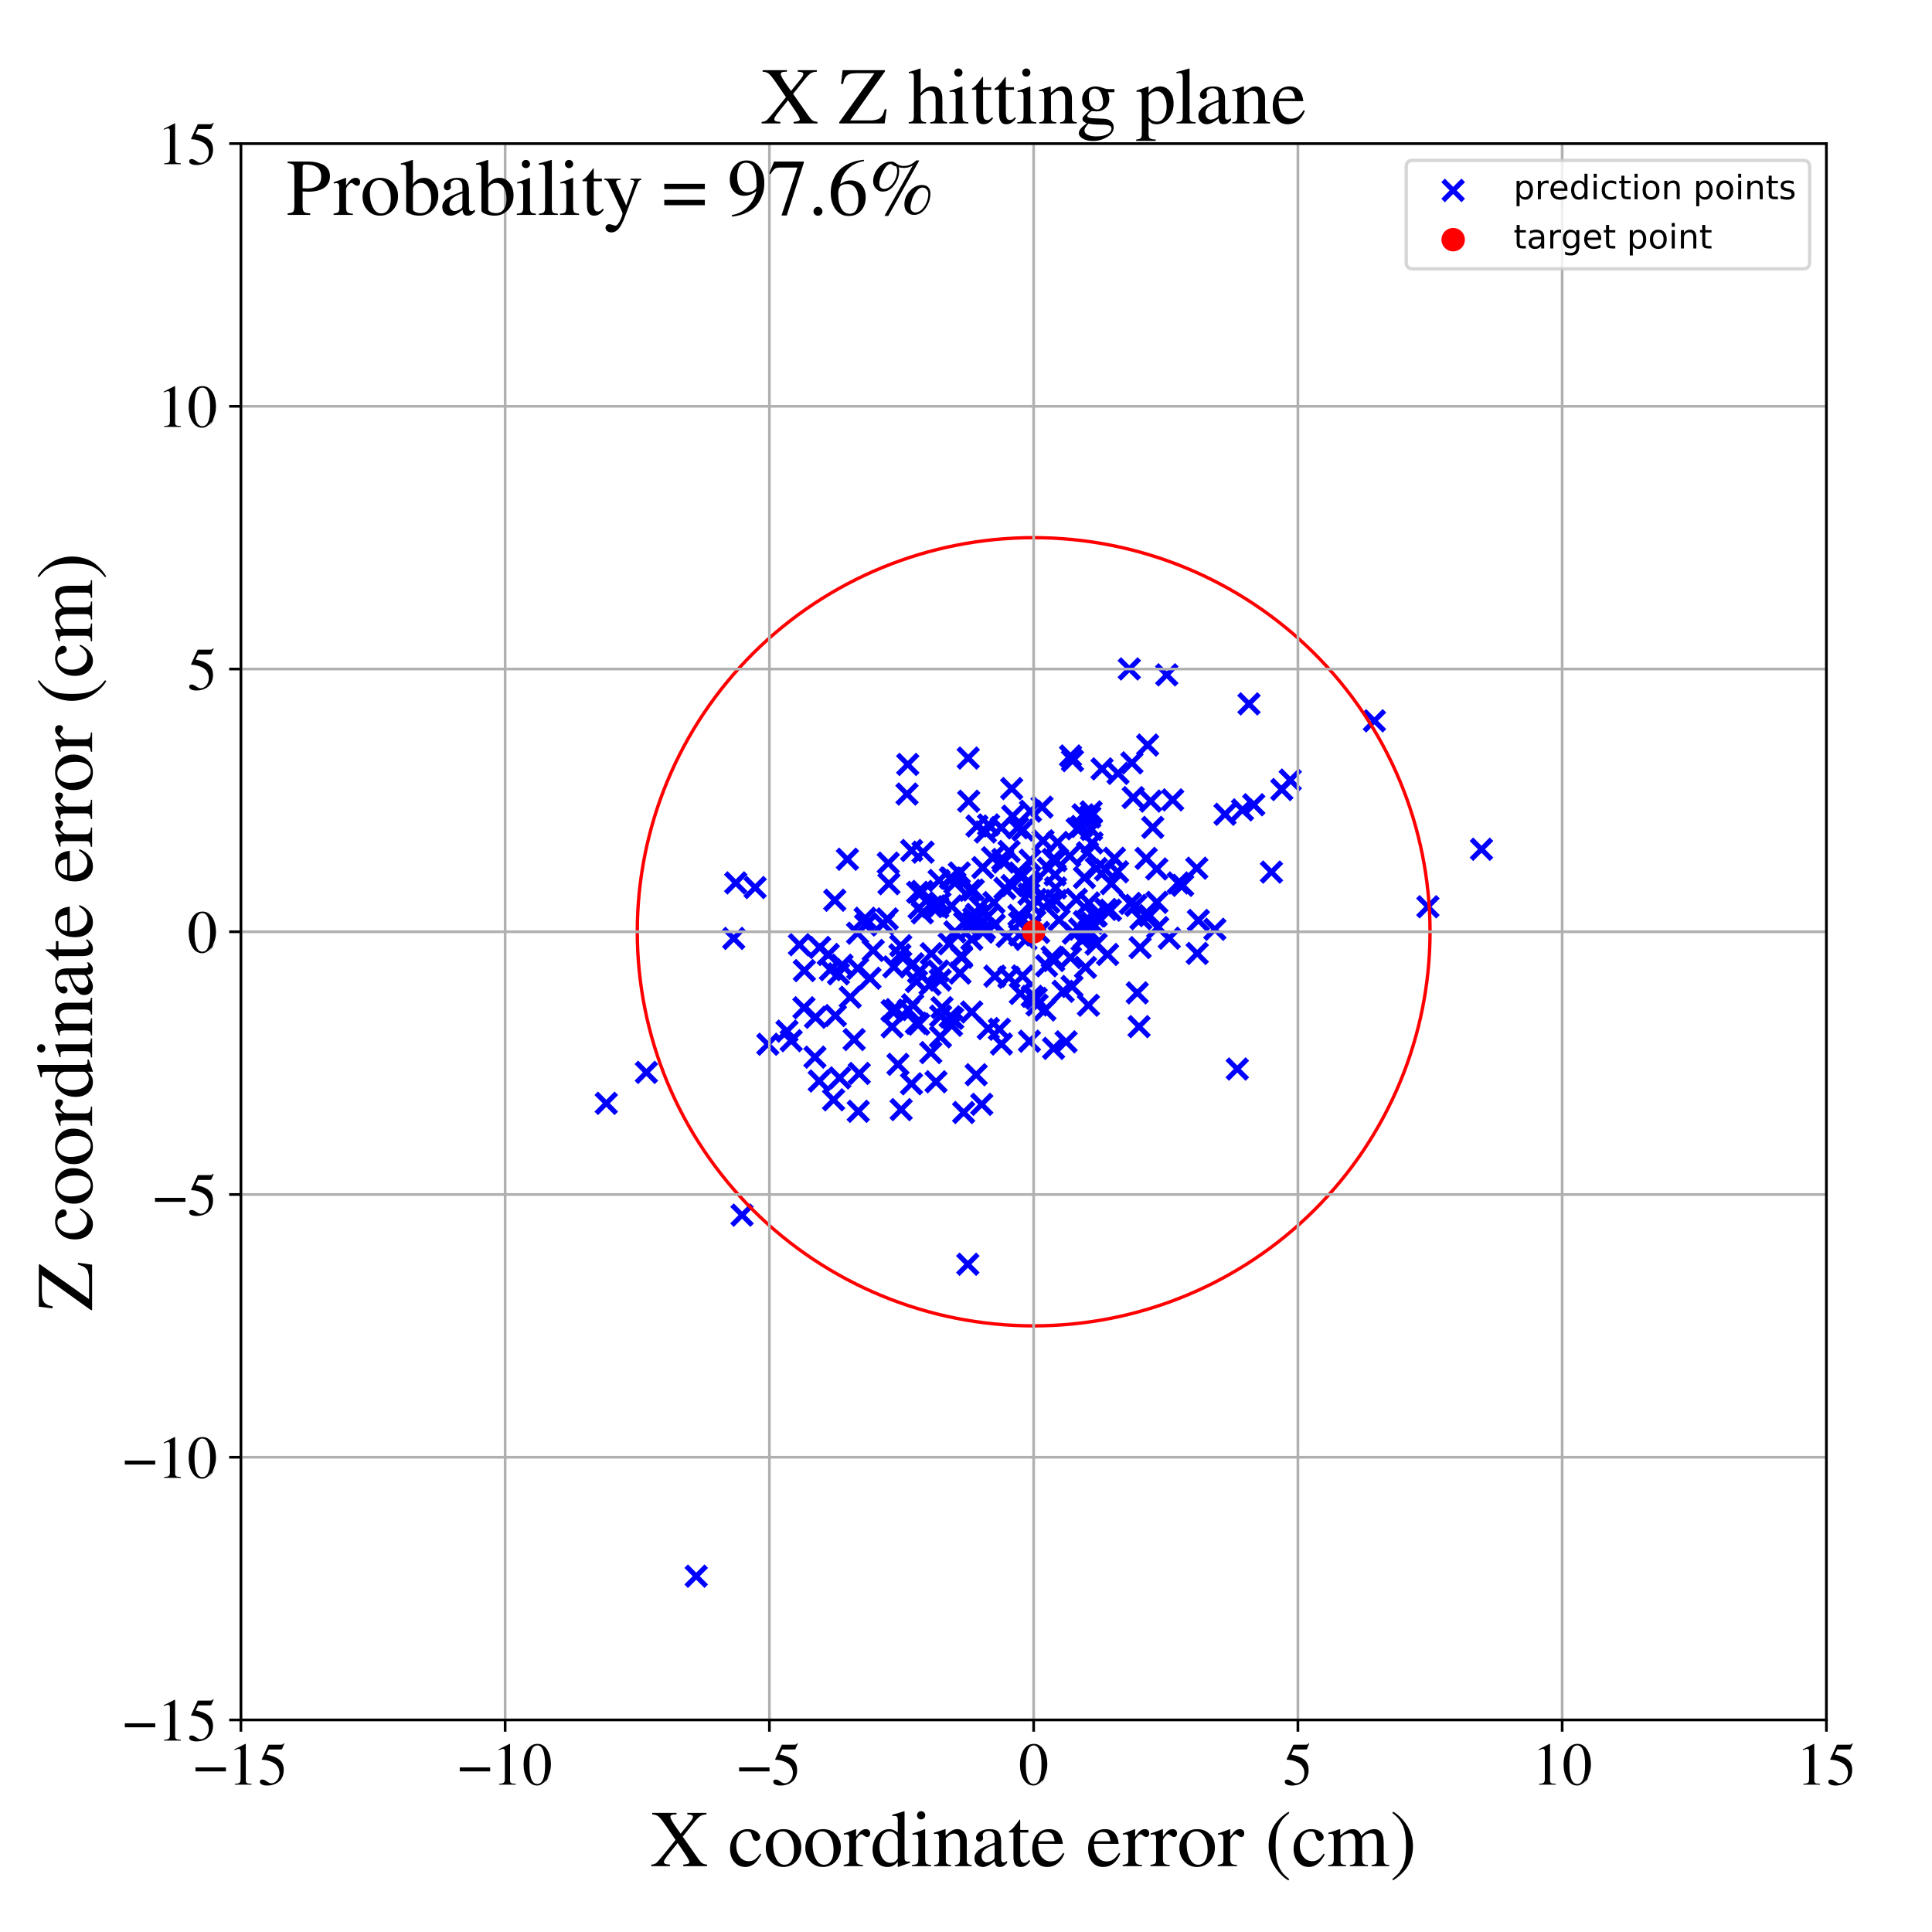 <?xml version="1.0" encoding="utf-8" standalone="no"?>
<!DOCTYPE svg PUBLIC "-//W3C//DTD SVG 1.1//EN"
  "http://www.w3.org/Graphics/SVG/1.1/DTD/svg11.dtd">
<!-- Created with matplotlib (https://matplotlib.org/) -->
<svg height="576pt" version="1.1" viewBox="0 0 576 576" width="576pt" xmlns="http://www.w3.org/2000/svg" xmlns:xlink="http://www.w3.org/1999/xlink">
 <defs>
  <style type="text/css">
*{stroke-linecap:butt;stroke-linejoin:round;}
  </style>
 </defs>
 <g id="figure_1">
  <g id="patch_1">
   <path d="M 0 576 
L 576 576 
L 576 0 
L 0 0 
z
" style="fill:#ffffff;"/>
  </g>
  <g id="axes_1">
   <g id="patch_2">
    <path d="M 71.822 512.784 
L 544.52 512.784 
L 544.52 42.802 
L 71.822 42.802 
z
" style="fill:#ffffff;"/>
   </g>
   <g id="PathCollection_1">
    <defs>
     <path d="M -3 3 
L 3 -3 
M -3 -3 
L 3 3 
" id="m87d1f9c668" style="stroke:#0000ff;stroke-width:1.5;"/>
    </defs>
    <g clip-path="url(#pbe60059176)">
     <use style="fill:#0000ff;stroke:#0000ff;stroke-width:1.5;" x="325.411" xlink:href="#m87d1f9c668" y="247.302"/>
     <use style="fill:#0000ff;stroke:#0000ff;stroke-width:1.5;" x="254.651" xlink:href="#m87d1f9c668" y="309.929"/>
     <use style="fill:#0000ff;stroke:#0000ff;stroke-width:1.5;" x="280.382" xlink:href="#m87d1f9c668" y="309.117"/>
     <use style="fill:#0000ff;stroke:#0000ff;stroke-width:1.5;" x="218.746" xlink:href="#m87d1f9c668" y="279.776"/>
     <use style="fill:#0000ff;stroke:#0000ff;stroke-width:1.5;" x="314.564" xlink:href="#m87d1f9c668" y="260.815"/>
     <use style="fill:#0000ff;stroke:#0000ff;stroke-width:1.5;" x="294.534" xlink:href="#m87d1f9c668" y="273.21"/>
     <use style="fill:#0000ff;stroke:#0000ff;stroke-width:1.5;" x="356.804" xlink:href="#m87d1f9c668" y="258.845"/>
     <use style="fill:#0000ff;stroke:#0000ff;stroke-width:1.5;" x="273.238" xlink:href="#m87d1f9c668" y="292.616"/>
     <use style="fill:#0000ff;stroke:#0000ff;stroke-width:1.5;" x="249.983" xlink:href="#m87d1f9c668" y="290.338"/>
     <use style="fill:#0000ff;stroke:#0000ff;stroke-width:1.5;" x="323.226" xlink:href="#m87d1f9c668" y="279.576"/>
     <use style="fill:#0000ff;stroke:#0000ff;stroke-width:1.5;" x="319.75" xlink:href="#m87d1f9c668" y="226.775"/>
     <use style="fill:#0000ff;stroke:#0000ff;stroke-width:1.5;" x="221.232" xlink:href="#m87d1f9c668" y="362.276"/>
     <use style="fill:#0000ff;stroke:#0000ff;stroke-width:1.5;" x="323.27" xlink:href="#m87d1f9c668" y="274.769"/>
     <use style="fill:#0000ff;stroke:#0000ff;stroke-width:1.5;" x="323.308" xlink:href="#m87d1f9c668" y="261.641"/>
     <use style="fill:#0000ff;stroke:#0000ff;stroke-width:1.5;" x="284.693" xlink:href="#m87d1f9c668" y="263.264"/>
     <use style="fill:#0000ff;stroke:#0000ff;stroke-width:1.5;" x="339.056" xlink:href="#m87d1f9c668" y="296.013"/>
     <use style="fill:#0000ff;stroke:#0000ff;stroke-width:1.5;" x="256.175" xlink:href="#m87d1f9c668" y="320.03"/>
     <use style="fill:#0000ff;stroke:#0000ff;stroke-width:1.5;" x="272.159" xlink:href="#m87d1f9c668" y="287.347"/>
     <use style="fill:#0000ff;stroke:#0000ff;stroke-width:1.5;" x="268.287" xlink:href="#m87d1f9c668" y="284.686"/>
     <use style="fill:#0000ff;stroke:#0000ff;stroke-width:1.5;" x="274.986" xlink:href="#m87d1f9c668" y="272.159"/>
     <use style="fill:#0000ff;stroke:#0000ff;stroke-width:1.5;" x="347.849" xlink:href="#m87d1f9c668" y="201.198"/>
     <use style="fill:#0000ff;stroke:#0000ff;stroke-width:1.5;" x="274.01" xlink:href="#m87d1f9c668" y="270.68"/>
     <use style="fill:#0000ff;stroke:#0000ff;stroke-width:1.5;" x="351.276" xlink:href="#m87d1f9c668" y="263.243"/>
     <use style="fill:#0000ff;stroke:#0000ff;stroke-width:1.5;" x="301.62" xlink:href="#m87d1f9c668" y="235.108"/>
     <use style="fill:#0000ff;stroke:#0000ff;stroke-width:1.5;" x="300.798" xlink:href="#m87d1f9c668" y="291.384"/>
     <use style="fill:#0000ff;stroke:#0000ff;stroke-width:1.5;" x="292.696" xlink:href="#m87d1f9c668" y="329.24"/>
     <use style="fill:#0000ff;stroke:#0000ff;stroke-width:1.5;" x="315.747" xlink:href="#m87d1f9c668" y="274.254"/>
     <use style="fill:#0000ff;stroke:#0000ff;stroke-width:1.5;" x="287.586" xlink:href="#m87d1f9c668" y="275.137"/>
     <use style="fill:#0000ff;stroke:#0000ff;stroke-width:1.5;" x="255.726" xlink:href="#m87d1f9c668" y="288.719"/>
     <use style="fill:#0000ff;stroke:#0000ff;stroke-width:1.5;" x="296.444" xlink:href="#m87d1f9c668" y="275.751"/>
     <use style="fill:#0000ff;stroke:#0000ff;stroke-width:1.5;" x="247.564" xlink:href="#m87d1f9c668" y="289.106"/>
     <use style="fill:#0000ff;stroke:#0000ff;stroke-width:1.5;" x="368.881" xlink:href="#m87d1f9c668" y="318.716"/>
     <use style="fill:#0000ff;stroke:#0000ff;stroke-width:1.5;" x="289.45" xlink:href="#m87d1f9c668" y="276.674"/>
     <use style="fill:#0000ff;stroke:#0000ff;stroke-width:1.5;" x="357.281" xlink:href="#m87d1f9c668" y="274.407"/>
     <use style="fill:#0000ff;stroke:#0000ff;stroke-width:1.5;" x="253.487" xlink:href="#m87d1f9c668" y="297.313"/>
     <use style="fill:#0000ff;stroke:#0000ff;stroke-width:1.5;" x="207.565" xlink:href="#m87d1f9c668" y="469.924"/>
     <use style="fill:#0000ff;stroke:#0000ff;stroke-width:1.5;" x="288.802" xlink:href="#m87d1f9c668" y="238.874"/>
     <use style="fill:#0000ff;stroke:#0000ff;stroke-width:1.5;" x="255.877" xlink:href="#m87d1f9c668" y="331.323"/>
     <use style="fill:#0000ff;stroke:#0000ff;stroke-width:1.5;" x="260.335" xlink:href="#m87d1f9c668" y="283.362"/>
     <use style="fill:#0000ff;stroke:#0000ff;stroke-width:1.5;" x="304.976" xlink:href="#m87d1f9c668" y="247.453"/>
     <use style="fill:#0000ff;stroke:#0000ff;stroke-width:1.5;" x="312.719" xlink:href="#m87d1f9c668" y="268.961"/>
     <use style="fill:#0000ff;stroke:#0000ff;stroke-width:1.5;" x="310.971" xlink:href="#m87d1f9c668" y="250.681"/>
     <use style="fill:#0000ff;stroke:#0000ff;stroke-width:1.5;" x="319.608" xlink:href="#m87d1f9c668" y="294.101"/>
     <use style="fill:#0000ff;stroke:#0000ff;stroke-width:1.5;" x="293.509" xlink:href="#m87d1f9c668" y="276.971"/>
     <use style="fill:#0000ff;stroke:#0000ff;stroke-width:1.5;" x="296.602" xlink:href="#m87d1f9c668" y="291.034"/>
     <use style="fill:#0000ff;stroke:#0000ff;stroke-width:1.5;" x="329.613" xlink:href="#m87d1f9c668" y="259.334"/>
     <use style="fill:#0000ff;stroke:#0000ff;stroke-width:1.5;" x="308.525" xlink:href="#m87d1f9c668" y="274.576"/>
     <use style="fill:#0000ff;stroke:#0000ff;stroke-width:1.5;" x="280.319" xlink:href="#m87d1f9c668" y="292.188"/>
     <use style="fill:#0000ff;stroke:#0000ff;stroke-width:1.5;" x="344.914" xlink:href="#m87d1f9c668" y="269.019"/>
     <use style="fill:#0000ff;stroke:#0000ff;stroke-width:1.5;" x="286.208" xlink:href="#m87d1f9c668" y="290.122"/>
     <use style="fill:#0000ff;stroke:#0000ff;stroke-width:1.5;" x="342.147" xlink:href="#m87d1f9c668" y="222.129"/>
     <use style="fill:#0000ff;stroke:#0000ff;stroke-width:1.5;" x="321.154" xlink:href="#m87d1f9c668" y="247.105"/>
     <use style="fill:#0000ff;stroke:#0000ff;stroke-width:1.5;" x="314.825" xlink:href="#m87d1f9c668" y="256.578"/>
     <use style="fill:#0000ff;stroke:#0000ff;stroke-width:1.5;" x="409.756" xlink:href="#m87d1f9c668" y="214.907"/>
     <use style="fill:#0000ff;stroke:#0000ff;stroke-width:1.5;" x="283.331" xlink:href="#m87d1f9c668" y="261.773"/>
     <use style="fill:#0000ff;stroke:#0000ff;stroke-width:1.5;" x="317.838" xlink:href="#m87d1f9c668" y="310.61"/>
     <use style="fill:#0000ff;stroke:#0000ff;stroke-width:1.5;" x="292.174" xlink:href="#m87d1f9c668" y="270.447"/>
     <use style="fill:#0000ff;stroke:#0000ff;stroke-width:1.5;" x="244.25" xlink:href="#m87d1f9c668" y="322.289"/>
     <use style="fill:#0000ff;stroke:#0000ff;stroke-width:1.5;" x="338.62" xlink:href="#m87d1f9c668" y="269.933"/>
     <use style="fill:#0000ff;stroke:#0000ff;stroke-width:1.5;" x="343.047" xlink:href="#m87d1f9c668" y="238.836"/>
     <use style="fill:#0000ff;stroke:#0000ff;stroke-width:1.5;" x="304.521" xlink:href="#m87d1f9c668" y="261.469"/>
     <use style="fill:#0000ff;stroke:#0000ff;stroke-width:1.5;" x="332.249" xlink:href="#m87d1f9c668" y="255.896"/>
     <use style="fill:#0000ff;stroke:#0000ff;stroke-width:1.5;" x="343.675" xlink:href="#m87d1f9c668" y="246.678"/>
     <use style="fill:#0000ff;stroke:#0000ff;stroke-width:1.5;" x="384.663" xlink:href="#m87d1f9c668" y="232.573"/>
     <use style="fill:#0000ff;stroke:#0000ff;stroke-width:1.5;" x="297.956" xlink:href="#m87d1f9c668" y="306.86"/>
     <use style="fill:#0000ff;stroke:#0000ff;stroke-width:1.5;" x="291.136" xlink:href="#m87d1f9c668" y="272.599"/>
     <use style="fill:#0000ff;stroke:#0000ff;stroke-width:1.5;" x="319.16" xlink:href="#m87d1f9c668" y="225.384"/>
     <use style="fill:#0000ff;stroke:#0000ff;stroke-width:1.5;" x="235.879" xlink:href="#m87d1f9c668" y="310.266"/>
     <use style="fill:#0000ff;stroke:#0000ff;stroke-width:1.5;" x="299.588" xlink:href="#m87d1f9c668" y="264.86"/>
     <use style="fill:#0000ff;stroke:#0000ff;stroke-width:1.5;" x="312.574" xlink:href="#m87d1f9c668" y="258.878"/>
     <use style="fill:#0000ff;stroke:#0000ff;stroke-width:1.5;" x="307.832" xlink:href="#m87d1f9c668" y="270.235"/>
     <use style="fill:#0000ff;stroke:#0000ff;stroke-width:1.5;" x="283.766" xlink:href="#m87d1f9c668" y="261.899"/>
     <use style="fill:#0000ff;stroke:#0000ff;stroke-width:1.5;" x="286.625" xlink:href="#m87d1f9c668" y="284.994"/>
     <use style="fill:#0000ff;stroke:#0000ff;stroke-width:1.5;" x="303.976" xlink:href="#m87d1f9c668" y="260.251"/>
     <use style="fill:#0000ff;stroke:#0000ff;stroke-width:1.5;" x="288.662" xlink:href="#m87d1f9c668" y="226.005"/>
     <use style="fill:#0000ff;stroke:#0000ff;stroke-width:1.5;" x="306.551" xlink:href="#m87d1f9c668" y="262.772"/>
     <use style="fill:#0000ff;stroke:#0000ff;stroke-width:1.5;" x="314.716" xlink:href="#m87d1f9c668" y="264.722"/>
     <use style="fill:#0000ff;stroke:#0000ff;stroke-width:1.5;" x="279.972" xlink:href="#m87d1f9c668" y="262.503"/>
     <use style="fill:#0000ff;stroke:#0000ff;stroke-width:1.5;" x="279.594" xlink:href="#m87d1f9c668" y="270.497"/>
     <use style="fill:#0000ff;stroke:#0000ff;stroke-width:1.5;" x="345.145" xlink:href="#m87d1f9c668" y="276.542"/>
     <use style="fill:#0000ff;stroke:#0000ff;stroke-width:1.5;" x="303.986" xlink:href="#m87d1f9c668" y="275.172"/>
     <use style="fill:#0000ff;stroke:#0000ff;stroke-width:1.5;" x="336.688" xlink:href="#m87d1f9c668" y="199.433"/>
     <use style="fill:#0000ff;stroke:#0000ff;stroke-width:1.5;" x="292.961" xlink:href="#m87d1f9c668" y="277.892"/>
     <use style="fill:#0000ff;stroke:#0000ff;stroke-width:1.5;" x="279.71" xlink:href="#m87d1f9c668" y="289.498"/>
     <use style="fill:#0000ff;stroke:#0000ff;stroke-width:1.5;" x="322.436" xlink:href="#m87d1f9c668" y="246.394"/>
     <use style="fill:#0000ff;stroke:#0000ff;stroke-width:1.5;" x="307.496" xlink:href="#m87d1f9c668" y="264.39"/>
     <use style="fill:#0000ff;stroke:#0000ff;stroke-width:1.5;" x="340.148" xlink:href="#m87d1f9c668" y="273.894"/>
     <use style="fill:#0000ff;stroke:#0000ff;stroke-width:1.5;" x="271.797" xlink:href="#m87d1f9c668" y="253.556"/>
     <use style="fill:#0000ff;stroke:#0000ff;stroke-width:1.5;" x="266.486" xlink:href="#m87d1f9c668" y="288.257"/>
     <use style="fill:#0000ff;stroke:#0000ff;stroke-width:1.5;" x="290.3" xlink:href="#m87d1f9c668" y="273.862"/>
     <use style="fill:#0000ff;stroke:#0000ff;stroke-width:1.5;" x="325.309" xlink:href="#m87d1f9c668" y="242.051"/>
     <use style="fill:#0000ff;stroke:#0000ff;stroke-width:1.5;" x="180.751" xlink:href="#m87d1f9c668" y="328.943"/>
     <use style="fill:#0000ff;stroke:#0000ff;stroke-width:1.5;" x="319.153" xlink:href="#m87d1f9c668" y="285.49"/>
     <use style="fill:#0000ff;stroke:#0000ff;stroke-width:1.5;" x="289.735" xlink:href="#m87d1f9c668" y="280.044"/>
     <use style="fill:#0000ff;stroke:#0000ff;stroke-width:1.5;" x="337.847" xlink:href="#m87d1f9c668" y="237.784"/>
     <use style="fill:#0000ff;stroke:#0000ff;stroke-width:1.5;" x="298.955" xlink:href="#m87d1f9c668" y="256.221"/>
     <use style="fill:#0000ff;stroke:#0000ff;stroke-width:1.5;" x="299.179" xlink:href="#m87d1f9c668" y="257.051"/>
     <use style="fill:#0000ff;stroke:#0000ff;stroke-width:1.5;" x="344.868" xlink:href="#m87d1f9c668" y="259.07"/>
     <use style="fill:#0000ff;stroke:#0000ff;stroke-width:1.5;" x="234.629" xlink:href="#m87d1f9c668" y="307.424"/>
     <use style="fill:#0000ff;stroke:#0000ff;stroke-width:1.5;" x="274.945" xlink:href="#m87d1f9c668" y="265.756"/>
     <use style="fill:#0000ff;stroke:#0000ff;stroke-width:1.5;" x="291.268" xlink:href="#m87d1f9c668" y="246.269"/>
     <use style="fill:#0000ff;stroke:#0000ff;stroke-width:1.5;" x="259.384" xlink:href="#m87d1f9c668" y="291.655"/>
     <use style="fill:#0000ff;stroke:#0000ff;stroke-width:1.5;" x="298.564" xlink:href="#m87d1f9c668" y="311.257"/>
     <use style="fill:#0000ff;stroke:#0000ff;stroke-width:1.5;" x="362.192" xlink:href="#m87d1f9c668" y="277.057"/>
     <use style="fill:#0000ff;stroke:#0000ff;stroke-width:1.5;" x="331.351" xlink:href="#m87d1f9c668" y="263.451"/>
     <use style="fill:#0000ff;stroke:#0000ff;stroke-width:1.5;" x="301.732" xlink:href="#m87d1f9c668" y="264.022"/>
     <use style="fill:#0000ff;stroke:#0000ff;stroke-width:1.5;" x="372.369" xlink:href="#m87d1f9c668" y="209.852"/>
     <use style="fill:#0000ff;stroke:#0000ff;stroke-width:1.5;" x="219.353" xlink:href="#m87d1f9c668" y="263.227"/>
     <use style="fill:#0000ff;stroke:#0000ff;stroke-width:1.5;" x="270.843" xlink:href="#m87d1f9c668" y="301.131"/>
     <use style="fill:#0000ff;stroke:#0000ff;stroke-width:1.5;" x="270.414" xlink:href="#m87d1f9c668" y="236.735"/>
     <use style="fill:#0000ff;stroke:#0000ff;stroke-width:1.5;" x="307.448" xlink:href="#m87d1f9c668" y="263.767"/>
     <use style="fill:#0000ff;stroke:#0000ff;stroke-width:1.5;" x="268.664" xlink:href="#m87d1f9c668" y="330.811"/>
     <use style="fill:#0000ff;stroke:#0000ff;stroke-width:1.5;" x="352.599" xlink:href="#m87d1f9c668" y="263.946"/>
     <use style="fill:#0000ff;stroke:#0000ff;stroke-width:1.5;" x="291.033" xlink:href="#m87d1f9c668" y="320.42"/>
     <use style="fill:#0000ff;stroke:#0000ff;stroke-width:1.5;" x="284.674" xlink:href="#m87d1f9c668" y="277.819"/>
     <use style="fill:#0000ff;stroke:#0000ff;stroke-width:1.5;" x="239.808" xlink:href="#m87d1f9c668" y="289.372"/>
     <use style="fill:#0000ff;stroke:#0000ff;stroke-width:1.5;" x="313.943" xlink:href="#m87d1f9c668" y="256.238"/>
     <use style="fill:#0000ff;stroke:#0000ff;stroke-width:1.5;" x="265.024" xlink:href="#m87d1f9c668" y="263.465"/>
     <use style="fill:#0000ff;stroke:#0000ff;stroke-width:1.5;" x="308.924" xlink:href="#m87d1f9c668" y="297.645"/>
     <use style="fill:#0000ff;stroke:#0000ff;stroke-width:1.5;" x="263.332" xlink:href="#m87d1f9c668" y="275.433"/>
     <use style="fill:#0000ff;stroke:#0000ff;stroke-width:1.5;" x="252.642" xlink:href="#m87d1f9c668" y="256.176"/>
     <use style="fill:#0000ff;stroke:#0000ff;stroke-width:1.5;" x="342.74" xlink:href="#m87d1f9c668" y="272.977"/>
     <use style="fill:#0000ff;stroke:#0000ff;stroke-width:1.5;" x="282.993" xlink:href="#m87d1f9c668" y="281.391"/>
     <use style="fill:#0000ff;stroke:#0000ff;stroke-width:1.5;" x="324.633" xlink:href="#m87d1f9c668" y="269.193"/>
     <use style="fill:#0000ff;stroke:#0000ff;stroke-width:1.5;" x="238.335" xlink:href="#m87d1f9c668" y="281.649"/>
     <use style="fill:#0000ff;stroke:#0000ff;stroke-width:1.5;" x="320.886" xlink:href="#m87d1f9c668" y="268.129"/>
     <use style="fill:#0000ff;stroke:#0000ff;stroke-width:1.5;" x="324.226" xlink:href="#m87d1f9c668" y="254.226"/>
     <use style="fill:#0000ff;stroke:#0000ff;stroke-width:1.5;" x="441.683" xlink:href="#m87d1f9c668" y="253.198"/>
     <use style="fill:#0000ff;stroke:#0000ff;stroke-width:1.5;" x="249.054" xlink:href="#m87d1f9c668" y="302.773"/>
     <use style="fill:#0000ff;stroke:#0000ff;stroke-width:1.5;" x="304.863" xlink:href="#m87d1f9c668" y="290.957"/>
     <use style="fill:#0000ff;stroke:#0000ff;stroke-width:1.5;" x="328.556" xlink:href="#m87d1f9c668" y="229.232"/>
     <use style="fill:#0000ff;stroke:#0000ff;stroke-width:1.5;" x="283.271" xlink:href="#m87d1f9c668" y="303.112"/>
     <use style="fill:#0000ff;stroke:#0000ff;stroke-width:1.5;" x="318.912" xlink:href="#m87d1f9c668" y="255.187"/>
     <use style="fill:#0000ff;stroke:#0000ff;stroke-width:1.5;" x="289.185" xlink:href="#m87d1f9c668" y="265.449"/>
     <use style="fill:#0000ff;stroke:#0000ff;stroke-width:1.5;" x="270.629" xlink:href="#m87d1f9c668" y="227.901"/>
     <use style="fill:#0000ff;stroke:#0000ff;stroke-width:1.5;" x="248.881" xlink:href="#m87d1f9c668" y="268.394"/>
     <use style="fill:#0000ff;stroke:#0000ff;stroke-width:1.5;" x="305.892" xlink:href="#m87d1f9c668" y="280.089"/>
     <use style="fill:#0000ff;stroke:#0000ff;stroke-width:1.5;" x="307.105" xlink:href="#m87d1f9c668" y="256.475"/>
     <use style="fill:#0000ff;stroke:#0000ff;stroke-width:1.5;" x="306.756" xlink:href="#m87d1f9c668" y="266.546"/>
     <use style="fill:#0000ff;stroke:#0000ff;stroke-width:1.5;" x="370.433" xlink:href="#m87d1f9c668" y="241.458"/>
     <use style="fill:#0000ff;stroke:#0000ff;stroke-width:1.5;" x="257.927" xlink:href="#m87d1f9c668" y="273.767"/>
     <use style="fill:#0000ff;stroke:#0000ff;stroke-width:1.5;" x="339.598" xlink:href="#m87d1f9c668" y="306.079"/>
     <use style="fill:#0000ff;stroke:#0000ff;stroke-width:1.5;" x="325.585" xlink:href="#m87d1f9c668" y="251.314"/>
     <use style="fill:#0000ff;stroke:#0000ff;stroke-width:1.5;" x="300.27" xlink:href="#m87d1f9c668" y="279.167"/>
     <use style="fill:#0000ff;stroke:#0000ff;stroke-width:1.5;" x="280.84" xlink:href="#m87d1f9c668" y="300.41"/>
     <use style="fill:#0000ff;stroke:#0000ff;stroke-width:1.5;" x="382.158" xlink:href="#m87d1f9c668" y="235.39"/>
     <use style="fill:#0000ff;stroke:#0000ff;stroke-width:1.5;" x="314.9" xlink:href="#m87d1f9c668" y="268.492"/>
     <use style="fill:#0000ff;stroke:#0000ff;stroke-width:1.5;" x="277.265" xlink:href="#m87d1f9c668" y="293.492"/>
     <use style="fill:#0000ff;stroke:#0000ff;stroke-width:1.5;" x="288.542" xlink:href="#m87d1f9c668" y="376.921"/>
     <use style="fill:#0000ff;stroke:#0000ff;stroke-width:1.5;" x="322.633" xlink:href="#m87d1f9c668" y="280.286"/>
     <use style="fill:#0000ff;stroke:#0000ff;stroke-width:1.5;" x="272.107" xlink:href="#m87d1f9c668" y="299.581"/>
     <use style="fill:#0000ff;stroke:#0000ff;stroke-width:1.5;" x="313.691" xlink:href="#m87d1f9c668" y="285.353"/>
     <use style="fill:#0000ff;stroke:#0000ff;stroke-width:1.5;" x="329.731" xlink:href="#m87d1f9c668" y="271.142"/>
     <use style="fill:#0000ff;stroke:#0000ff;stroke-width:1.5;" x="337.459" xlink:href="#m87d1f9c668" y="227.438"/>
     <use style="fill:#0000ff;stroke:#0000ff;stroke-width:1.5;" x="289.693" xlink:href="#m87d1f9c668" y="301.715"/>
     <use style="fill:#0000ff;stroke:#0000ff;stroke-width:1.5;" x="250.35" xlink:href="#m87d1f9c668" y="321.359"/>
     <use style="fill:#0000ff;stroke:#0000ff;stroke-width:1.5;" x="267.187" xlink:href="#m87d1f9c668" y="301"/>
     <use style="fill:#0000ff;stroke:#0000ff;stroke-width:1.5;" x="273.195" xlink:href="#m87d1f9c668" y="305.049"/>
     <use style="fill:#0000ff;stroke:#0000ff;stroke-width:1.5;" x="307.211" xlink:href="#m87d1f9c668" y="241.844"/>
     <use style="fill:#0000ff;stroke:#0000ff;stroke-width:1.5;" x="356.93" xlink:href="#m87d1f9c668" y="284.25"/>
     <use style="fill:#0000ff;stroke:#0000ff;stroke-width:1.5;" x="294.725" xlink:href="#m87d1f9c668" y="245.935"/>
     <use style="fill:#0000ff;stroke:#0000ff;stroke-width:1.5;" x="324.917" xlink:href="#m87d1f9c668" y="243.609"/>
     <use style="fill:#0000ff;stroke:#0000ff;stroke-width:1.5;" x="283.661" xlink:href="#m87d1f9c668" y="270.089"/>
     <use style="fill:#0000ff;stroke:#0000ff;stroke-width:1.5;" x="333.19" xlink:href="#m87d1f9c668" y="259.917"/>
     <use style="fill:#0000ff;stroke:#0000ff;stroke-width:1.5;" x="307.729" xlink:href="#m87d1f9c668" y="297.035"/>
     <use style="fill:#0000ff;stroke:#0000ff;stroke-width:1.5;" x="300.839" xlink:href="#m87d1f9c668" y="253.846"/>
     <use style="fill:#0000ff;stroke:#0000ff;stroke-width:1.5;" x="298.502" xlink:href="#m87d1f9c668" y="246.746"/>
     <use style="fill:#0000ff;stroke:#0000ff;stroke-width:1.5;" x="365.217" xlink:href="#m87d1f9c668" y="242.763"/>
     <use style="fill:#0000ff;stroke:#0000ff;stroke-width:1.5;" x="309.658" xlink:href="#m87d1f9c668" y="277.992"/>
     <use style="fill:#0000ff;stroke:#0000ff;stroke-width:1.5;" x="248.52" xlink:href="#m87d1f9c668" y="327.897"/>
     <use style="fill:#0000ff;stroke:#0000ff;stroke-width:1.5;" x="258.064" xlink:href="#m87d1f9c668" y="275.769"/>
     <use style="fill:#0000ff;stroke:#0000ff;stroke-width:1.5;" x="287.297" xlink:href="#m87d1f9c668" y="331.676"/>
     <use style="fill:#0000ff;stroke:#0000ff;stroke-width:1.5;" x="283.679" xlink:href="#m87d1f9c668" y="305.68"/>
     <use style="fill:#0000ff;stroke:#0000ff;stroke-width:1.5;" x="267.719" xlink:href="#m87d1f9c668" y="317.317"/>
     <use style="fill:#0000ff;stroke:#0000ff;stroke-width:1.5;" x="273.844" xlink:href="#m87d1f9c668" y="289.9"/>
     <use style="fill:#0000ff;stroke:#0000ff;stroke-width:1.5;" x="251.035" xlink:href="#m87d1f9c668" y="287.756"/>
     <use style="fill:#0000ff;stroke:#0000ff;stroke-width:1.5;" x="315.285" xlink:href="#m87d1f9c668" y="251.16"/>
     <use style="fill:#0000ff;stroke:#0000ff;stroke-width:1.5;" x="324.492" xlink:href="#m87d1f9c668" y="299.697"/>
     <use style="fill:#0000ff;stroke:#0000ff;stroke-width:1.5;" x="303.376" xlink:href="#m87d1f9c668" y="246.804"/>
     <use style="fill:#0000ff;stroke:#0000ff;stroke-width:1.5;" x="286.009" xlink:href="#m87d1f9c668" y="260.264"/>
     <use style="fill:#0000ff;stroke:#0000ff;stroke-width:1.5;" x="336.993" xlink:href="#m87d1f9c668" y="269.328"/>
     <use style="fill:#0000ff;stroke:#0000ff;stroke-width:1.5;" x="286.707" xlink:href="#m87d1f9c668" y="285.416"/>
     <use style="fill:#0000ff;stroke:#0000ff;stroke-width:1.5;" x="268.554" xlink:href="#m87d1f9c668" y="281.944"/>
     <use style="fill:#0000ff;stroke:#0000ff;stroke-width:1.5;" x="301.919" xlink:href="#m87d1f9c668" y="243.315"/>
     <use style="fill:#0000ff;stroke:#0000ff;stroke-width:1.5;" x="289.911" xlink:href="#m87d1f9c668" y="275.291"/>
     <use style="fill:#0000ff;stroke:#0000ff;stroke-width:1.5;" x="303.991" xlink:href="#m87d1f9c668" y="278.714"/>
     <use style="fill:#0000ff;stroke:#0000ff;stroke-width:1.5;" x="321.874" xlink:href="#m87d1f9c668" y="276.997"/>
     <use style="fill:#0000ff;stroke:#0000ff;stroke-width:1.5;" x="379.067" xlink:href="#m87d1f9c668" y="259.999"/>
     <use style="fill:#0000ff;stroke:#0000ff;stroke-width:1.5;" x="264.824" xlink:href="#m87d1f9c668" y="257.328"/>
     <use style="fill:#0000ff;stroke:#0000ff;stroke-width:1.5;" x="255.676" xlink:href="#m87d1f9c668" y="278.227"/>
     <use style="fill:#0000ff;stroke:#0000ff;stroke-width:1.5;" x="225.134" xlink:href="#m87d1f9c668" y="264.605"/>
     <use style="fill:#0000ff;stroke:#0000ff;stroke-width:1.5;" x="314.107" xlink:href="#m87d1f9c668" y="312.558"/>
     <use style="fill:#0000ff;stroke:#0000ff;stroke-width:1.5;" x="314.154" xlink:href="#m87d1f9c668" y="286.384"/>
     <use style="fill:#0000ff;stroke:#0000ff;stroke-width:1.5;" x="296.331" xlink:href="#m87d1f9c668" y="269.091"/>
     <use style="fill:#0000ff;stroke:#0000ff;stroke-width:1.5;" x="275.193" xlink:href="#m87d1f9c668" y="254.065"/>
     <use style="fill:#0000ff;stroke:#0000ff;stroke-width:1.5;" x="284.035" xlink:href="#m87d1f9c668" y="303.627"/>
     <use style="fill:#0000ff;stroke:#0000ff;stroke-width:1.5;" x="265.987" xlink:href="#m87d1f9c668" y="306.125"/>
     <use style="fill:#0000ff;stroke:#0000ff;stroke-width:1.5;" x="277.653" xlink:href="#m87d1f9c668" y="284.32"/>
     <use style="fill:#0000ff;stroke:#0000ff;stroke-width:1.5;" x="244.372" xlink:href="#m87d1f9c668" y="282.461"/>
     <use style="fill:#0000ff;stroke:#0000ff;stroke-width:1.5;" x="306.91" xlink:href="#m87d1f9c668" y="310.425"/>
     <use style="fill:#0000ff;stroke:#0000ff;stroke-width:1.5;" x="303.768" xlink:href="#m87d1f9c668" y="272.924"/>
     <use style="fill:#0000ff;stroke:#0000ff;stroke-width:1.5;" x="323.618" xlink:href="#m87d1f9c668" y="288.42"/>
     <use style="fill:#0000ff;stroke:#0000ff;stroke-width:1.5;" x="320.004" xlink:href="#m87d1f9c668" y="278.193"/>
     <use style="fill:#0000ff;stroke:#0000ff;stroke-width:1.5;" x="280.441" xlink:href="#m87d1f9c668" y="302.93"/>
     <use style="fill:#0000ff;stroke:#0000ff;stroke-width:1.5;" x="264.522" xlink:href="#m87d1f9c668" y="273.96"/>
     <use style="fill:#0000ff;stroke:#0000ff;stroke-width:1.5;" x="333.331" xlink:href="#m87d1f9c668" y="230.567"/>
     <use style="fill:#0000ff;stroke:#0000ff;stroke-width:1.5;" x="311.521" xlink:href="#m87d1f9c668" y="301.12"/>
     <use style="fill:#0000ff;stroke:#0000ff;stroke-width:1.5;" x="242.962" xlink:href="#m87d1f9c668" y="315.178"/>
     <use style="fill:#0000ff;stroke:#0000ff;stroke-width:1.5;" x="326.876" xlink:href="#m87d1f9c668" y="258.935"/>
     <use style="fill:#0000ff;stroke:#0000ff;stroke-width:1.5;" x="239.68" xlink:href="#m87d1f9c668" y="300.46"/>
     <use style="fill:#0000ff;stroke:#0000ff;stroke-width:1.5;" x="290.172" xlink:href="#m87d1f9c668" y="265.353"/>
     <use style="fill:#0000ff;stroke:#0000ff;stroke-width:1.5;" x="307.078" xlink:href="#m87d1f9c668" y="276.773"/>
     <use style="fill:#0000ff;stroke:#0000ff;stroke-width:1.5;" x="425.708" xlink:href="#m87d1f9c668" y="270.339"/>
     <use style="fill:#0000ff;stroke:#0000ff;stroke-width:1.5;" x="326.797" xlink:href="#m87d1f9c668" y="281.48"/>
     <use style="fill:#0000ff;stroke:#0000ff;stroke-width:1.5;" x="348.602" xlink:href="#m87d1f9c668" y="279.708"/>
     <use style="fill:#0000ff;stroke:#0000ff;stroke-width:1.5;" x="277.844" xlink:href="#m87d1f9c668" y="270.31"/>
     <use style="fill:#0000ff;stroke:#0000ff;stroke-width:1.5;" x="271.758" xlink:href="#m87d1f9c668" y="323.115"/>
     <use style="fill:#0000ff;stroke:#0000ff;stroke-width:1.5;" x="325.619" xlink:href="#m87d1f9c668" y="275.243"/>
     <use style="fill:#0000ff;stroke:#0000ff;stroke-width:1.5;" x="293.782" xlink:href="#m87d1f9c668" y="248.044"/>
     <use style="fill:#0000ff;stroke:#0000ff;stroke-width:1.5;" x="310.662" xlink:href="#m87d1f9c668" y="240.635"/>
     <use style="fill:#0000ff;stroke:#0000ff;stroke-width:1.5;" x="322.904" xlink:href="#m87d1f9c668" y="242.94"/>
     <use style="fill:#0000ff;stroke:#0000ff;stroke-width:1.5;" x="331.06" xlink:href="#m87d1f9c668" y="271.358"/>
     <use style="fill:#0000ff;stroke:#0000ff;stroke-width:1.5;" x="304.19" xlink:href="#m87d1f9c668" y="296.195"/>
     <use style="fill:#0000ff;stroke:#0000ff;stroke-width:1.5;" x="295.907" xlink:href="#m87d1f9c668" y="255.718"/>
     <use style="fill:#0000ff;stroke:#0000ff;stroke-width:1.5;" x="326.827" xlink:href="#m87d1f9c668" y="273.016"/>
     <use style="fill:#0000ff;stroke:#0000ff;stroke-width:1.5;" x="277.5" xlink:href="#m87d1f9c668" y="313.819"/>
     <use style="fill:#0000ff;stroke:#0000ff;stroke-width:1.5;" x="373.791" xlink:href="#m87d1f9c668" y="239.924"/>
     <use style="fill:#0000ff;stroke:#0000ff;stroke-width:1.5;" x="308.782" xlink:href="#m87d1f9c668" y="268.14"/>
     <use style="fill:#0000ff;stroke:#0000ff;stroke-width:1.5;" x="192.714" xlink:href="#m87d1f9c668" y="319.717"/>
     <use style="fill:#0000ff;stroke:#0000ff;stroke-width:1.5;" x="273.585" xlink:href="#m87d1f9c668" y="266.037"/>
     <use style="fill:#0000ff;stroke:#0000ff;stroke-width:1.5;" x="243.125" xlink:href="#m87d1f9c668" y="303.302"/>
     <use style="fill:#0000ff;stroke:#0000ff;stroke-width:1.5;" x="316.956" xlink:href="#m87d1f9c668" y="295.553"/>
     <use style="fill:#0000ff;stroke:#0000ff;stroke-width:1.5;" x="228.915" xlink:href="#m87d1f9c668" y="311.328"/>
     <use style="fill:#0000ff;stroke:#0000ff;stroke-width:1.5;" x="246.941" xlink:href="#m87d1f9c668" y="284.563"/>
     <use style="fill:#0000ff;stroke:#0000ff;stroke-width:1.5;" x="330.209" xlink:href="#m87d1f9c668" y="284.556"/>
     <use style="fill:#0000ff;stroke:#0000ff;stroke-width:1.5;" x="265.976" xlink:href="#m87d1f9c668" y="301.356"/>
     <use style="fill:#0000ff;stroke:#0000ff;stroke-width:1.5;" x="339.922" xlink:href="#m87d1f9c668" y="282.508"/>
     <use style="fill:#0000ff;stroke:#0000ff;stroke-width:1.5;" x="324.728" xlink:href="#m87d1f9c668" y="277.596"/>
     <use style="fill:#0000ff;stroke:#0000ff;stroke-width:1.5;" x="326.364" xlink:href="#m87d1f9c668" y="273.083"/>
     <use style="fill:#0000ff;stroke:#0000ff;stroke-width:1.5;" x="293.011" xlink:href="#m87d1f9c668" y="258.657"/>
     <use style="fill:#0000ff;stroke:#0000ff;stroke-width:1.5;" x="341.702" xlink:href="#m87d1f9c668" y="255.92"/>
     <use style="fill:#0000ff;stroke:#0000ff;stroke-width:1.5;" x="280.242" xlink:href="#m87d1f9c668" y="269.153"/>
     <use style="fill:#0000ff;stroke:#0000ff;stroke-width:1.5;" x="309.188" xlink:href="#m87d1f9c668" y="299.627"/>
     <use style="fill:#0000ff;stroke:#0000ff;stroke-width:1.5;" x="279.054" xlink:href="#m87d1f9c668" y="322.522"/>
     <use style="fill:#0000ff;stroke:#0000ff;stroke-width:1.5;" x="273.902" xlink:href="#m87d1f9c668" y="305.334"/>
     <use style="fill:#0000ff;stroke:#0000ff;stroke-width:1.5;" x="349.616" xlink:href="#m87d1f9c668" y="238.478"/>
     <use style="fill:#0000ff;stroke:#0000ff;stroke-width:1.5;" x="294.638" xlink:href="#m87d1f9c668" y="306.657"/>
     <use style="fill:#0000ff;stroke:#0000ff;stroke-width:1.5;" x="312.016" xlink:href="#m87d1f9c668" y="287.944"/>
    </g>
   </g>
   <g id="PathCollection_2">
    <defs>
     <path d="M 0 3 
C 0.796 3 1.559 2.684 2.121 2.121 
C 2.684 1.559 3 0.796 3 0 
C 3 -0.796 2.684 -1.559 2.121 -2.121 
C 1.559 -2.684 0.796 -3 0 -3 
C -0.796 -3 -1.559 -2.684 -2.121 -2.121 
C -2.684 -1.559 -3 -0.796 -3 0 
C -3 0.796 -2.684 1.559 -2.121 2.121 
C -1.559 2.684 -0.796 3 0 3 
z
" id="mb2332342ed" style="stroke:#ff0000;"/>
    </defs>
    <g clip-path="url(#pbe60059176)">
     <use style="fill:#ff0000;stroke:#ff0000;" x="308.171" xlink:href="#mb2332342ed" y="277.793"/>
    </g>
   </g>
   <g id="patch_3">
    <path clip-path="url(#pbe60059176)" d="M 308.171 395.288 
C 339.511 395.288 369.572 382.908 391.733 360.875 
C 413.894 338.841 426.346 308.953 426.346 277.793 
C 426.346 246.633 413.894 216.745 391.733 194.711 
C 369.572 172.677 339.511 160.297 308.171 160.297 
C 276.831 160.297 246.77 172.677 224.609 194.711 
C 202.448 216.745 189.997 246.633 189.997 277.793 
C 189.997 308.953 202.448 338.841 224.609 360.875 
C 246.77 382.908 276.831 395.288 308.171 395.288 
z
" style="fill:none;stroke:#ff0000;stroke-linejoin:miter;"/>
   </g>
   <g id="matplotlib.axis_1">
    <g id="xtick_1">
     <g id="line2d_1">
      <path clip-path="url(#pbe60059176)" d="M 71.822 512.784 
L 71.822 42.802 
" style="fill:none;stroke:#b0b0b0;stroke-linecap:square;stroke-width:0.8;"/>
     </g>
     <g id="line2d_2">
      <defs>
       <path d="M 0 0 
L 0 3.5 
" id="m5de51e9915" style="stroke:#000000;stroke-width:0.8;"/>
      </defs>
      <g>
       <use style="stroke:#000000;stroke-width:0.8;" x="71.822" xlink:href="#m5de51e9915" y="512.784"/>
      </g>
     </g>
     <g id="text_1">
      <!-- −15 -->
      <defs>
       <path d="M 3 22 
L 3 28.594 
L 53.406 28.594 
L 53.406 22 
z
" id="FreeSerif-8722"/>
       <path d="M 18.297 59.297 
Q 16.5 59.297 11.094 57.094 
L 11.094 58.5 
L 29.094 67.594 
L 29.906 67.406 
L 29.906 7.406 
Q 29.906 3.797 31.703 2.688 
Q 33.5 1.594 39.406 1.5 
L 39.406 0 
L 11.797 0 
L 11.797 1.5 
Q 17.406 1.703 19.344 3.141 
Q 21.297 4.594 21.297 9.297 
L 21.297 54.594 
Q 21.297 59.297 18.297 59.297 
z
" id="FreeSerif-49"/>
       <path d="M 35.703 19.406 
Q 35.703 24.703 33.344 28.797 
Q 31 32.906 27.641 35.156 
Q 24.297 37.406 20.141 38.844 
Q 16 40.297 12.953 40.75 
Q 9.906 41.203 7.594 41.203 
Q 6.406 41.203 6.406 42 
Q 6.406 42.297 6.5 42.5 
L 17.406 66.203 
L 38.297 66.203 
Q 39.906 66.203 40.844 66.703 
Q 41.797 67.203 42.906 68.797 
L 43.797 68.094 
L 40 59.203 
Q 39.594 58.297 37.703 58.297 
L 18.094 58.297 
L 13.906 49.797 
Q 28.5 47.203 35.594 41.344 
Q 42.703 35.5 42.703 24.203 
Q 42.703 18.297 40.844 13.688 
Q 39 9.094 36.141 6.297 
Q 33.297 3.5 29.547 1.703 
Q 25.797 -0.094 22.344 -0.75 
Q 18.906 -1.406 15.406 -1.406 
Q 9.797 -1.406 6.5 0.25 
Q 3.203 1.906 3.203 4.797 
Q 3.203 8.5 7.5 8.5 
Q 10.297 8.5 14.75 5.391 
Q 19.203 2.297 21.797 2.297 
Q 27.703 2.297 31.703 7.25 
Q 35.703 12.203 35.703 19.406 
z
" id="FreeSerif-53"/>
      </defs>
      <g transform="translate(57.746 532.077)scale(0.18 -0.18)">
       <use xlink:href="#FreeSerif-8722"/>
       <use x="56.4" xlink:href="#FreeSerif-49"/>
       <use x="106.4" xlink:href="#FreeSerif-53"/>
      </g>
     </g>
    </g>
    <g id="xtick_2">
     <g id="line2d_3">
      <path clip-path="url(#pbe60059176)" d="M 150.605 512.784 
L 150.605 42.802 
" style="fill:none;stroke:#b0b0b0;stroke-linecap:square;stroke-width:0.8;"/>
     </g>
     <g id="line2d_4">
      <g>
       <use style="stroke:#000000;stroke-width:0.8;" x="150.605" xlink:href="#m5de51e9915" y="512.784"/>
      </g>
     </g>
     <g id="text_2">
      <!-- −10 -->
      <defs>
       <path d="M 47.594 17.797 
Q 35.203 -1.406 25 -1.406 
Q 14.797 -1.406 8.594 8.391 
Q 2.406 18.203 2.406 33.594 
Q 2.406 48.094 8.594 57.844 
Q 14.797 67.594 25.406 67.594 
Q 35.203 67.594 41.391 58 
Q 47.594 48.406 47.594 33 
Q 47.594 17.797 35.203 -1.406 
z
M 25.094 65 
Q 12 65 12 32.703 
Q 12 1.203 25 1.203 
Q 38 1.203 38 32.797 
Q 38 48.5 34.703 56.75 
Q 31.406 65 25.094 65 
z
" id="FreeSerif-48"/>
      </defs>
      <g transform="translate(136.529 532.077)scale(0.18 -0.18)">
       <use xlink:href="#FreeSerif-8722"/>
       <use x="56.4" xlink:href="#FreeSerif-49"/>
       <use x="106.4" xlink:href="#FreeSerif-48"/>
      </g>
     </g>
    </g>
    <g id="xtick_3">
     <g id="line2d_5">
      <path clip-path="url(#pbe60059176)" d="M 229.388 512.784 
L 229.388 42.802 
" style="fill:none;stroke:#b0b0b0;stroke-linecap:square;stroke-width:0.8;"/>
     </g>
     <g id="line2d_6">
      <g>
       <use style="stroke:#000000;stroke-width:0.8;" x="229.388" xlink:href="#m5de51e9915" y="512.784"/>
      </g>
     </g>
     <g id="text_3">
      <!-- −5 -->
      <g transform="translate(219.812 532.077)scale(0.18 -0.18)">
       <use xlink:href="#FreeSerif-8722"/>
       <use x="56.4" xlink:href="#FreeSerif-53"/>
      </g>
     </g>
    </g>
    <g id="xtick_4">
     <g id="line2d_7">
      <path clip-path="url(#pbe60059176)" d="M 308.171 512.784 
L 308.171 42.802 
" style="fill:none;stroke:#b0b0b0;stroke-linecap:square;stroke-width:0.8;"/>
     </g>
     <g id="line2d_8">
      <g>
       <use style="stroke:#000000;stroke-width:0.8;" x="308.171" xlink:href="#m5de51e9915" y="512.784"/>
      </g>
     </g>
     <g id="text_4">
      <!-- 0 -->
      <g transform="translate(303.671 532.077)scale(0.18 -0.18)">
       <use xlink:href="#FreeSerif-48"/>
      </g>
     </g>
    </g>
    <g id="xtick_5">
     <g id="line2d_9">
      <path clip-path="url(#pbe60059176)" d="M 386.954 512.784 
L 386.954 42.802 
" style="fill:none;stroke:#b0b0b0;stroke-linecap:square;stroke-width:0.8;"/>
     </g>
     <g id="line2d_10">
      <g>
       <use style="stroke:#000000;stroke-width:0.8;" x="386.954" xlink:href="#m5de51e9915" y="512.784"/>
      </g>
     </g>
     <g id="text_5">
      <!-- 5 -->
      <g transform="translate(382.454 532.077)scale(0.18 -0.18)">
       <use xlink:href="#FreeSerif-53"/>
      </g>
     </g>
    </g>
    <g id="xtick_6">
     <g id="line2d_11">
      <path clip-path="url(#pbe60059176)" d="M 465.737 512.784 
L 465.737 42.802 
" style="fill:none;stroke:#b0b0b0;stroke-linecap:square;stroke-width:0.8;"/>
     </g>
     <g id="line2d_12">
      <g>
       <use style="stroke:#000000;stroke-width:0.8;" x="465.737" xlink:href="#m5de51e9915" y="512.784"/>
      </g>
     </g>
     <g id="text_6">
      <!-- 10 -->
      <g transform="translate(456.737 532.077)scale(0.18 -0.18)">
       <use xlink:href="#FreeSerif-49"/>
       <use x="50" xlink:href="#FreeSerif-48"/>
      </g>
     </g>
    </g>
    <g id="xtick_7">
     <g id="line2d_13">
      <path clip-path="url(#pbe60059176)" d="M 544.52 512.784 
L 544.52 42.802 
" style="fill:none;stroke:#b0b0b0;stroke-linecap:square;stroke-width:0.8;"/>
     </g>
     <g id="line2d_14">
      <g>
       <use style="stroke:#000000;stroke-width:0.8;" x="544.52" xlink:href="#m5de51e9915" y="512.784"/>
      </g>
     </g>
     <g id="text_7">
      <!-- 15 -->
      <g transform="translate(535.52 532.077)scale(0.18 -0.18)">
       <use xlink:href="#FreeSerif-49"/>
       <use x="50" xlink:href="#FreeSerif-53"/>
      </g>
     </g>
    </g>
    <g id="text_8">
     <!-- X coordinate error (cm) -->
     <defs>
      <path d="M 69.594 66.203 
L 69.594 64.297 
Q 64.703 64 62.047 62.344 
Q 59.406 60.703 54.703 54.906 
L 40.094 36.703 
L 59.297 9.297 
Q 62.297 5 64.297 3.703 
Q 66.297 2.406 70.406 1.906 
L 70.406 0 
L 40.703 0 
L 40.703 1.906 
Q 44.797 2.297 46.594 2.938 
Q 48.406 3.594 48.406 5 
Q 48.406 7.203 43.297 14.797 
L 33.797 28.797 
L 21.906 14 
Q 16.703 7.5 16.703 5.406 
Q 16.703 3.703 18.297 2.953 
Q 19.906 2.203 24.297 1.906 
L 24.297 0 
L 1 0 
L 1 1.906 
Q 4.906 2.203 7 3.797 
Q 9.094 5.406 15.5 13.297 
L 31.203 32.594 
L 20.297 48.594 
Q 13.297 58.906 10.25 61.5 
Q 7.203 64.094 2.203 64.297 
L 2.203 66.203 
L 32.406 66.203 
L 32.406 64.297 
L 29.594 64.203 
Q 24.797 64.094 24.797 61.297 
Q 24.797 58.094 33.297 46.297 
L 37.5 40.406 
L 48.797 54.203 
Q 52.797 59.203 52.797 61.094 
Q 52.797 62.797 51.344 63.438 
Q 49.906 64.094 45.797 64.297 
L 45.797 66.203 
z
" id="FreeSerif-88"/>
      <path id="FreeSerif-32"/>
      <path d="M 2.5 21.297 
Q 2.5 32.406 9.047 39.203 
Q 15.594 46 24.406 46 
Q 30.703 46 35.25 42.953 
Q 39.797 39.906 39.797 35.703 
Q 39.797 34 38.391 32.75 
Q 37 31.5 35 31.5 
Q 31.594 31.5 30.297 36.094 
L 29.703 38.297 
Q 28.906 41.094 27.703 42.094 
Q 26.5 43.094 23.797 43.094 
Q 17.703 43.094 13.953 38.25 
Q 10.203 33.406 10.203 25.703 
Q 10.203 17.094 14.547 11.641 
Q 18.906 6.203 25.703 6.203 
Q 30 6.203 33.094 8.25 
Q 36.203 10.297 39.797 15.594 
L 41.203 14.703 
Q 40.203 12.703 39.453 11.391 
Q 38.703 10.094 36.75 7.5 
Q 34.797 4.906 32.891 3.297 
Q 31 1.703 27.891 0.344 
Q 24.797 -1 21.5 -1 
Q 13.203 -1 7.844 5.25 
Q 2.5 11.5 2.5 21.297 
z
" id="FreeSerif-99"/>
      <path d="M 24.594 46 
Q 34.203 46 40.391 39.594 
Q 46.594 33.203 46.594 23.406 
Q 46.594 13 40.188 6 
Q 33.797 -1 24.391 -1 
Q 15 -1 8.75 5.75 
Q 2.5 12.5 2.5 22.594 
Q 2.5 32.906 8.641 39.453 
Q 14.797 46 24.594 46 
z
M 11.5 27.5 
Q 11.5 16.797 15.391 9.297 
Q 19.297 1.797 25.594 1.797 
Q 31.203 1.797 34.391 6.594 
Q 37.594 11.406 37.594 19.906 
Q 37.594 30.203 33.594 36.703 
Q 29.594 43.203 23.297 43.203 
Q 18 43.203 14.75 38.891 
Q 11.5 34.594 11.5 27.5 
z
" id="FreeSerif-111"/>
      <path d="M 30.094 36.203 
Q 28.594 36.203 26.391 37.953 
Q 24.203 39.703 23.5 39.703 
Q 21.5 39.703 19 36.797 
Q 16.5 33.906 16.5 31.5 
L 16.5 9 
Q 16.5 4.703 18.203 3.203 
Q 19.906 1.703 25 1.5 
L 25 0 
L 1 0 
L 1 1.5 
Q 5.797 2.406 6.938 3.5 
Q 8.094 4.594 8.094 8.406 
L 8.094 33.406 
Q 8.094 36.703 7.344 38.047 
Q 6.594 39.406 4.703 39.406 
Q 3.094 39.406 1.203 39 
L 1.203 40.594 
Q 9.203 43.203 16 46 
L 16.5 45.797 
L 16.5 36.594 
Q 20.203 41.906 22.797 43.953 
Q 25.406 46 28.5 46 
Q 31.094 46 32.547 44.594 
Q 34 43.203 34 40.703 
Q 34 38.594 32.953 37.391 
Q 31.906 36.203 30.094 36.203 
z
" id="FreeSerif-114"/>
      <path d="M 34.203 -1 
L 33.797 -0.703 
L 33.797 5.703 
Q 29 -1 21 -1 
Q 12.703 -1 7.594 4.953 
Q 2.5 10.906 2.5 20.5 
Q 2.5 31.094 8.594 38.547 
Q 14.703 46 23.297 46 
Q 28.703 46 33.797 41.703 
L 33.797 57.297 
Q 33.797 60.406 32.891 61.406 
Q 32 62.406 29.203 62.406 
Q 27.797 62.406 27 62.297 
L 27 63.906 
Q 36.094 66.297 41.703 68.297 
L 42.203 68.094 
L 42.203 11.406 
Q 42.203 7.906 43.047 6.797 
Q 43.906 5.703 46.594 5.703 
Q 47.094 5.703 48.906 5.797 
L 48.906 4.203 
z
M 24.906 4.203 
Q 28.703 4.203 31.25 6.344 
Q 33.797 8.5 33.797 10.203 
L 33.797 33.203 
Q 33.797 37.203 30.688 40.203 
Q 27.594 43.203 23.594 43.203 
Q 17.906 43.203 14.5 38.094 
Q 11.094 33 11.094 24.5 
Q 11.094 15.297 14.891 9.75 
Q 18.703 4.203 24.906 4.203 
z
" id="FreeSerif-100"/>
      <path d="M 6.203 39.297 
Q 4 39.297 2 39 
L 2 40.5 
Q 9 42.5 17.5 46 
L 17.906 45.703 
L 17.906 10.203 
Q 17.906 4.797 19.156 3.344 
Q 20.406 1.906 25.297 1.5 
L 25.297 0 
L 1.594 0 
L 1.594 1.5 
Q 6.797 1.797 8.141 3.297 
Q 9.5 4.797 9.5 10.203 
L 9.5 33.406 
Q 9.5 36.703 8.75 38 
Q 8 39.297 6.203 39.297 
z
M 12.797 68.297 
Q 15 68.297 16.5 66.797 
Q 18 65.297 18 63.203 
Q 18 61 16.5 59.547 
Q 15 58.094 12.797 58.094 
Q 10.703 58.094 9.25 59.594 
Q 7.797 61.094 7.797 63.188 
Q 7.797 65.297 9.297 66.797 
Q 10.797 68.297 12.797 68.297 
z
" id="FreeSerif-105"/>
      <path d="M 1 39.797 
L 1 41.5 
Q 8.406 43.703 14.797 46 
L 15.5 45.797 
L 15.5 37.906 
Q 20.594 42.703 23.547 44.344 
Q 26.5 46 30 46 
Q 35.5 46 38.641 42.047 
Q 41.797 38.094 41.797 31 
L 41.797 8.094 
Q 41.797 4.406 43 3.156 
Q 44.203 1.906 47.906 1.5 
L 47.906 0 
L 27.094 0 
L 27.094 1.5 
Q 30.906 1.797 32.156 3.5 
Q 33.406 5.203 33.406 9.906 
L 33.406 30.797 
Q 33.406 40.5 26.094 40.5 
Q 23.594 40.5 21.5 39.344 
Q 19.406 38.203 15.797 34.797 
L 15.797 6.703 
Q 15.797 4 17.188 2.891 
Q 18.594 1.797 22.406 1.5 
L 22.406 0 
L 1.203 0 
L 1.203 1.5 
Q 5 1.797 6.203 3.25 
Q 7.406 4.703 7.406 9 
L 7.406 33.797 
Q 7.406 37.5 6.594 38.844 
Q 5.797 40.203 3.703 40.203 
Q 1.797 40.203 1 39.797 
z
" id="FreeSerif-110"/>
      <path d="M 2.5 9.703 
Q 2.5 11.5 2.891 13.047 
Q 3.297 14.594 4.297 15.938 
Q 5.297 17.297 6.188 18.391 
Q 7.094 19.5 8.891 20.641 
Q 10.703 21.797 11.891 22.547 
Q 13.094 23.297 15.547 24.344 
Q 18 25.406 19.297 25.953 
Q 20.594 26.5 23.391 27.594 
Q 26.203 28.703 27.5 29.203 
L 27.5 35.297 
Q 27.5 43.594 19.906 43.594 
Q 16.906 43.594 14.797 42.141 
Q 12.703 40.703 12.703 38.703 
Q 12.703 37.906 12.953 36.5 
Q 13.203 35.094 13.203 34.703 
Q 13.203 33 11.844 31.75 
Q 10.5 30.5 8.703 30.5 
Q 7 30.5 5.703 31.797 
Q 4.406 33.094 4.406 34.797 
Q 4.406 39.5 9.25 42.75 
Q 14.094 46 21.203 46 
Q 29.406 46 32.5 42.047 
Q 35.594 38.094 35.594 30 
L 35.594 10.5 
Q 35.594 7.203 36.25 5.953 
Q 36.906 4.703 38.594 4.703 
Q 40.703 4.703 43 6.594 
L 43 4 
Q 40.406 1.094 38.453 0.047 
Q 36.5 -1 34 -1 
Q 30.906 -1 29.453 0.703 
Q 28 2.406 27.594 6.297 
Q 19 -1 13 -1 
Q 8.406 -1 5.453 2 
Q 2.5 5 2.5 9.703 
z
M 27.5 12.297 
L 27.5 26.797 
Q 18.5 23.5 14.891 20.391 
Q 11.297 17.297 11.297 12.906 
Q 11.297 8.797 13.297 6.797 
Q 15.297 4.797 17.594 4.797 
Q 21 4.797 24.906 7.094 
Q 26.5 8 27 9 
Q 27.5 10 27.5 12.297 
z
" id="FreeSerif-97"/>
      <path d="M 25.906 45 
L 25.906 41.797 
L 15.797 41.797 
L 15.797 13.203 
Q 15.797 8.5 17 6.344 
Q 18.203 4.203 21 4.203 
Q 24.094 4.203 27 7.703 
L 28.297 6.594 
Q 23.5 -1 16.297 -1 
Q 7.406 -1 7.406 11.703 
L 7.406 41.797 
L 2.094 41.797 
Q 1.703 42.094 1.703 42.5 
Q 1.703 43 2 43.297 
Q 2.297 43.594 3.141 44.141 
Q 4 44.703 5.203 45.641 
Q 6.406 46.594 8.5 49.094 
Q 10.594 51.594 13.094 55.094 
Q 14.703 57.406 15.094 57.906 
Q 15.797 57.906 15.797 56.594 
L 15.797 45 
z
" id="FreeSerif-116"/>
      <path d="M 9.703 27.703 
Q 9.906 21.406 11.406 16.844 
Q 12.906 12.297 15.297 10.047 
Q 17.703 7.797 20.141 6.844 
Q 22.594 5.906 25.297 5.906 
Q 30.094 5.906 33.641 8.297 
Q 37.203 10.703 40.797 16.406 
L 42.406 15.703 
Q 39.297 7.594 33.797 3.297 
Q 28.297 -1 21.203 -1 
Q 12.594 -1 7.547 5.047 
Q 2.5 11.094 2.5 21.406 
Q 2.5 32.5 8.344 39.25 
Q 14.203 46 23.406 46 
Q 31 46 35.203 41.453 
Q 39.406 36.906 40.5 27.703 
z
M 9.906 30.906 
L 30.297 30.906 
Q 29.297 37.406 27.188 39.906 
Q 25.094 42.406 20.5 42.406 
Q 11.5 42.406 9.906 30.906 
z
" id="FreeSerif-101"/>
      <path d="M 29.203 -17.703 
Q 26.594 -16.094 23.797 -13.844 
Q 21 -11.594 17.453 -7.594 
Q 13.906 -3.594 11.203 0.953 
Q 8.5 5.5 6.641 11.891 
Q 4.797 18.297 4.797 25.203 
Q 4.797 32.406 6.641 38.844 
Q 8.5 45.297 11 49.547 
Q 13.5 53.797 17.344 57.75 
Q 21.203 61.703 23.703 63.594 
Q 26.203 65.5 29.5 67.594 
L 30.406 66 
Q 26 62.406 23.297 59.5 
Q 20.594 56.594 18.094 51.938 
Q 15.594 47.297 14.5 40.844 
Q 13.406 34.406 13.406 25.5 
Q 13.406 16.203 14.5 9.5 
Q 15.594 2.797 18.094 -1.953 
Q 20.594 -6.703 23.297 -9.703 
Q 26 -12.703 30.406 -16.094 
z
" id="FreeSerif-40"/>
      <path d="M 1.297 39.797 
L 1.297 41.5 
Q 8.5 43.5 15.297 46 
L 16 45.797 
L 16 38.297 
Q 22.203 43 25.203 44.5 
Q 28.203 46 31.5 46 
Q 39.406 46 42.094 37.594 
Q 49.906 46 58.406 46 
Q 70 46 70 28.203 
L 70 7.594 
Q 70 2 74.297 1.703 
L 76.906 1.5 
L 76.906 0 
L 55 0 
L 55 1.5 
Q 59.406 2 60.5 3.203 
Q 61.594 4.406 61.594 8.703 
L 61.594 29.797 
Q 61.594 36 60 38.391 
Q 58.406 40.797 54.094 40.797 
Q 47.5 40.797 43.203 34.703 
L 43.203 9.5 
Q 43.203 4.797 44.641 3.188 
Q 46.094 1.594 50.406 1.5 
L 50.406 0 
L 28 0 
L 28 1.5 
Q 32.297 1.797 33.547 3.094 
Q 34.797 4.406 34.797 8.594 
L 34.797 30.297 
Q 34.797 40.797 28.203 40.797 
Q 25.406 40.797 21.953 39.391 
Q 18.5 38 16.406 34.906 
L 16.406 6.703 
Q 16.406 3.797 17.797 2.75 
Q 19.203 1.703 23.203 1.5 
L 23.203 0 
L 1 0 
L 1 1.5 
Q 5.203 1.594 6.594 3 
Q 8 4.406 8 8.5 
L 8 33.797 
Q 8 37.406 7.25 38.797 
Q 6.5 40.203 4.5 40.203 
Q 3 40.203 1.297 39.797 
z
" id="FreeSerif-109"/>
      <path d="M 4.047 67.703 
Q 6.656 66.094 9.453 63.844 
Q 12.25 61.594 15.797 57.594 
Q 19.344 53.594 22.047 49.047 
Q 24.75 44.5 26.594 38.094 
Q 28.453 31.703 28.453 24.797 
Q 28.453 17.594 26.594 11.141 
Q 24.75 4.703 22.25 0.453 
Q 19.75 -3.797 15.891 -7.75 
Q 12.047 -11.703 9.547 -13.594 
Q 7.047 -15.5 3.75 -17.594 
L 2.844 -16 
Q 7.25 -12.406 9.953 -9.5 
Q 12.656 -6.594 15.156 -1.938 
Q 17.656 2.703 18.75 9.141 
Q 19.844 15.594 19.844 24.5 
Q 19.844 33.797 18.75 40.5 
Q 17.656 47.203 15.156 51.953 
Q 12.656 56.703 9.953 59.703 
Q 7.25 62.703 2.844 66.094 
z
" id="FreeSerif-41"/>
     </defs>
     <g transform="translate(193.922 556.375)scale(0.24 -0.24)">
      <use xlink:href="#FreeSerif-88"/>
      <use x="71.4" xlink:href="#FreeSerif-32"/>
      <use x="96.4" xlink:href="#FreeSerif-99"/>
      <use x="140.784" xlink:href="#FreeSerif-111"/>
      <use x="189.884" xlink:href="#FreeSerif-111"/>
      <use x="238.969" xlink:href="#FreeSerif-114"/>
      <use x="273.453" xlink:href="#FreeSerif-100"/>
      <use x="323.353" xlink:href="#FreeSerif-105"/>
      <use x="351.137" xlink:href="#FreeSerif-110"/>
      <use x="400.037" xlink:href="#FreeSerif-97"/>
      <use x="443.522" xlink:href="#FreeSerif-116"/>
      <use x="471.822" xlink:href="#FreeSerif-101"/>
      <use x="516.222" xlink:href="#FreeSerif-32"/>
      <use x="541.222" xlink:href="#FreeSerif-101"/>
      <use x="585.606" xlink:href="#FreeSerif-114"/>
      <use x="620.106" xlink:href="#FreeSerif-114"/>
      <use x="654.59" xlink:href="#FreeSerif-111"/>
      <use x="703.675" xlink:href="#FreeSerif-114"/>
      <use x="738.175" xlink:href="#FreeSerif-32"/>
      <use x="763.175" xlink:href="#FreeSerif-40"/>
      <use x="796.475" xlink:href="#FreeSerif-99"/>
      <use x="840.859" xlink:href="#FreeSerif-109"/>
      <use x="918.759" xlink:href="#FreeSerif-41"/>
     </g>
    </g>
   </g>
   <g id="matplotlib.axis_2">
    <g id="ytick_1">
     <g id="line2d_15">
      <path clip-path="url(#pbe60059176)" d="M 71.822 512.784 
L 544.52 512.784 
" style="fill:none;stroke:#b0b0b0;stroke-linecap:square;stroke-width:0.8;"/>
     </g>
     <g id="line2d_16">
      <defs>
       <path d="M 0 0 
L -3.5 0 
" id="me3f289d6fa" style="stroke:#000000;stroke-width:0.8;"/>
      </defs>
      <g>
       <use style="stroke:#000000;stroke-width:0.8;" x="71.822" xlink:href="#me3f289d6fa" y="512.784"/>
      </g>
     </g>
     <g id="text_9">
      <!-- −15 -->
      <g transform="translate(36.669 518.931)scale(0.18 -0.18)">
       <use xlink:href="#FreeSerif-8722"/>
       <use x="56.4" xlink:href="#FreeSerif-49"/>
       <use x="106.4" xlink:href="#FreeSerif-53"/>
      </g>
     </g>
    </g>
    <g id="ytick_2">
     <g id="line2d_17">
      <path clip-path="url(#pbe60059176)" d="M 71.822 434.454 
L 544.52 434.454 
" style="fill:none;stroke:#b0b0b0;stroke-linecap:square;stroke-width:0.8;"/>
     </g>
     <g id="line2d_18">
      <g>
       <use style="stroke:#000000;stroke-width:0.8;" x="71.822" xlink:href="#me3f289d6fa" y="434.454"/>
      </g>
     </g>
     <g id="text_10">
      <!-- −10 -->
      <g transform="translate(36.669 440.6)scale(0.18 -0.18)">
       <use xlink:href="#FreeSerif-8722"/>
       <use x="56.4" xlink:href="#FreeSerif-49"/>
       <use x="106.4" xlink:href="#FreeSerif-48"/>
      </g>
     </g>
    </g>
    <g id="ytick_3">
     <g id="line2d_19">
      <path clip-path="url(#pbe60059176)" d="M 71.822 356.123 
L 544.52 356.123 
" style="fill:none;stroke:#b0b0b0;stroke-linecap:square;stroke-width:0.8;"/>
     </g>
     <g id="line2d_20">
      <g>
       <use style="stroke:#000000;stroke-width:0.8;" x="71.822" xlink:href="#me3f289d6fa" y="356.123"/>
      </g>
     </g>
     <g id="text_11">
      <!-- −5 -->
      <g transform="translate(45.669 362.27)scale(0.18 -0.18)">
       <use xlink:href="#FreeSerif-8722"/>
       <use x="56.4" xlink:href="#FreeSerif-53"/>
      </g>
     </g>
    </g>
    <g id="ytick_4">
     <g id="line2d_21">
      <path clip-path="url(#pbe60059176)" d="M 71.822 277.793 
L 544.52 277.793 
" style="fill:none;stroke:#b0b0b0;stroke-linecap:square;stroke-width:0.8;"/>
     </g>
     <g id="line2d_22">
      <g>
       <use style="stroke:#000000;stroke-width:0.8;" x="71.822" xlink:href="#me3f289d6fa" y="277.793"/>
      </g>
     </g>
     <g id="text_12">
      <!-- 0 -->
      <g transform="translate(55.822 283.94)scale(0.18 -0.18)">
       <use xlink:href="#FreeSerif-48"/>
      </g>
     </g>
    </g>
    <g id="ytick_5">
     <g id="line2d_23">
      <path clip-path="url(#pbe60059176)" d="M 71.822 199.462 
L 544.52 199.462 
" style="fill:none;stroke:#b0b0b0;stroke-linecap:square;stroke-width:0.8;"/>
     </g>
     <g id="line2d_24">
      <g>
       <use style="stroke:#000000;stroke-width:0.8;" x="71.822" xlink:href="#me3f289d6fa" y="199.462"/>
      </g>
     </g>
     <g id="text_13">
      <!-- 5 -->
      <g transform="translate(55.822 205.609)scale(0.18 -0.18)">
       <use xlink:href="#FreeSerif-53"/>
      </g>
     </g>
    </g>
    <g id="ytick_6">
     <g id="line2d_25">
      <path clip-path="url(#pbe60059176)" d="M 71.822 121.132 
L 544.52 121.132 
" style="fill:none;stroke:#b0b0b0;stroke-linecap:square;stroke-width:0.8;"/>
     </g>
     <g id="line2d_26">
      <g>
       <use style="stroke:#000000;stroke-width:0.8;" x="71.822" xlink:href="#me3f289d6fa" y="121.132"/>
      </g>
     </g>
     <g id="text_14">
      <!-- 10 -->
      <g transform="translate(46.822 127.279)scale(0.18 -0.18)">
       <use xlink:href="#FreeSerif-49"/>
       <use x="50" xlink:href="#FreeSerif-48"/>
      </g>
     </g>
    </g>
    <g id="ytick_7">
     <g id="line2d_27">
      <path clip-path="url(#pbe60059176)" d="M 71.822 42.802 
L 544.52 42.802 
" style="fill:none;stroke:#b0b0b0;stroke-linecap:square;stroke-width:0.8;"/>
     </g>
     <g id="line2d_28">
      <g>
       <use style="stroke:#000000;stroke-width:0.8;" x="71.822" xlink:href="#me3f289d6fa" y="42.802"/>
      </g>
     </g>
     <g id="text_15">
      <!-- 15 -->
      <g transform="translate(46.822 48.948)scale(0.18 -0.18)">
       <use xlink:href="#FreeSerif-49"/>
       <use x="50" xlink:href="#FreeSerif-53"/>
      </g>
     </g>
    </g>
    <g id="text_16">
     <!-- Z coordinate error (cm) -->
     <defs>
      <path d="M 40.297 3.797 
Q 43.094 3.797 45.391 4.297 
Q 47.703 4.797 49.25 5.297 
Q 50.797 5.797 52.141 7.188 
Q 53.5 8.594 54.141 9.297 
Q 54.797 10 55.594 12.047 
Q 56.406 14.094 56.594 14.688 
Q 56.797 15.297 57.5 17.594 
L 59.797 17.594 
L 57.406 0 
L 1 0 
L 1 1.5 
L 44.703 62.406 
L 22.594 62.406 
Q 17.5 62.406 14.203 61.406 
Q 10.906 60.406 9.25 58.203 
Q 7.594 56 7 54.203 
Q 6.406 52.406 5.797 49.094 
L 3.203 49.094 
L 5.203 66.203 
L 57.797 66.203 
L 57.797 64.703 
L 14.594 3.797 
z
" id="FreeSerif-90"/>
     </defs>
     <g transform="translate(27.46 390.829)rotate(-90)scale(0.24 -0.24)">
      <use xlink:href="#FreeSerif-90"/>
      <use x="61.3" xlink:href="#FreeSerif-32"/>
      <use x="86.3" xlink:href="#FreeSerif-99"/>
      <use x="130.684" xlink:href="#FreeSerif-111"/>
      <use x="179.784" xlink:href="#FreeSerif-111"/>
      <use x="228.869" xlink:href="#FreeSerif-114"/>
      <use x="263.353" xlink:href="#FreeSerif-100"/>
      <use x="313.253" xlink:href="#FreeSerif-105"/>
      <use x="341.037" xlink:href="#FreeSerif-110"/>
      <use x="389.937" xlink:href="#FreeSerif-97"/>
      <use x="433.422" xlink:href="#FreeSerif-116"/>
      <use x="461.722" xlink:href="#FreeSerif-101"/>
      <use x="506.122" xlink:href="#FreeSerif-32"/>
      <use x="531.122" xlink:href="#FreeSerif-101"/>
      <use x="575.506" xlink:href="#FreeSerif-114"/>
      <use x="610.006" xlink:href="#FreeSerif-114"/>
      <use x="644.49" xlink:href="#FreeSerif-111"/>
      <use x="693.575" xlink:href="#FreeSerif-114"/>
      <use x="728.075" xlink:href="#FreeSerif-32"/>
      <use x="753.075" xlink:href="#FreeSerif-40"/>
      <use x="786.375" xlink:href="#FreeSerif-99"/>
      <use x="830.759" xlink:href="#FreeSerif-109"/>
      <use x="908.659" xlink:href="#FreeSerif-41"/>
     </g>
    </g>
   </g>
   <g id="patch_4">
    <path d="M 71.822 512.784 
L 71.822 42.802 
" style="fill:none;stroke:#000000;stroke-linecap:square;stroke-linejoin:miter;stroke-width:0.8;"/>
   </g>
   <g id="patch_5">
    <path d="M 544.52 512.784 
L 544.52 42.802 
" style="fill:none;stroke:#000000;stroke-linecap:square;stroke-linejoin:miter;stroke-width:0.8;"/>
   </g>
   <g id="patch_6">
    <path d="M 71.822 512.784 
L 544.52 512.784 
" style="fill:none;stroke:#000000;stroke-linecap:square;stroke-linejoin:miter;stroke-width:0.8;"/>
   </g>
   <g id="patch_7">
    <path d="M 71.822 42.802 
L 544.52 42.802 
" style="fill:none;stroke:#000000;stroke-linecap:square;stroke-linejoin:miter;stroke-width:0.8;"/>
   </g>
   <g id="text_17">
    <!-- Probability = 97.6% -->
    <defs>
     <path d="M 54.094 48.094 
Q 54.094 45.5 53.5 43.094 
Q 52.906 40.703 51.156 38 
Q 49.406 35.297 46.5 33.344 
Q 43.594 31.406 38.594 30.094 
Q 33.594 28.797 27 28.797 
Q 24 28.797 20.094 29.094 
L 20.094 10.906 
Q 20.094 5.406 21.844 3.75 
Q 23.594 2.094 29.5 1.906 
L 29.5 0 
L 1.5 0 
L 1.5 1.906 
Q 7.203 2.406 8.547 4.047 
Q 9.906 5.703 9.906 12 
L 9.906 55.297 
Q 9.906 60.703 8.5 62.203 
Q 7.094 63.703 1.5 64.297 
L 1.5 66.203 
L 27.906 66.203 
Q 32.406 66.203 36.594 65.344 
Q 40.797 64.5 44.938 62.594 
Q 49.094 60.703 51.594 57 
Q 54.094 53.297 54.094 48.094 
z
M 20.094 59.094 
L 20.094 33.094 
Q 23.594 32.797 25.797 32.797 
Q 43.203 32.797 43.203 47.5 
Q 43.203 55.203 38.391 58.844 
Q 33.594 62.5 23.5 62.5 
Q 21.5 62.5 20.797 61.797 
Q 20.094 61.094 20.094 59.094 
z
" id="FreeSerif-80"/>
     <path d="M 16 68.094 
L 16 37.5 
Q 17.5 41.203 21.391 43.594 
Q 25.297 46 29.906 46 
Q 37.406 46 42.453 39.75 
Q 47.5 33.5 47.5 24.297 
Q 47.5 13.594 40.75 6.297 
Q 34 -1 24.094 -1 
Q 18.094 -1 12.844 1.047 
Q 7.594 3.094 7.594 5.406 
L 7.594 57.297 
Q 7.594 60.406 6.641 61.406 
Q 5.703 62.406 2.703 62.406 
Q 1.594 62.406 1 62.297 
L 1 63.906 
Q 8.703 65.797 15.5 68.297 
z
M 16 32.203 
L 16 7 
Q 16 5.094 18.891 3.641 
Q 21.797 2.203 25.703 2.203 
Q 31.906 2.203 35.297 6.797 
Q 38.703 11.406 38.703 19.703 
Q 38.703 28.797 35.25 34.25 
Q 31.797 39.703 25.906 39.703 
Q 22 39.703 19 37.391 
Q 16 35.094 16 32.203 
z
" id="FreeSerif-98"/>
     <path d="M 1 62.297 
L 1 63.906 
Q 10.906 66.297 16.906 68.297 
L 17.297 68.094 
L 17.297 8.406 
Q 17.297 4.297 18.641 3.047 
Q 20 1.797 24.797 1.5 
L 24.797 0 
L 1.203 0 
L 1.203 1.5 
Q 5.906 1.906 7.406 3.297 
Q 8.906 4.703 8.906 8.703 
L 8.906 56.406 
Q 8.906 59.906 8 61.203 
Q 7.094 62.5 4.703 62.5 
Q 2.703 62.5 1 62.297 
z
" id="FreeSerif-108"/>
     <path d="M 14.203 -13.406 
Q 17 -13.406 20.094 -7.203 
Q 23.203 -1 23.203 1.906 
Q 23.203 3.203 18.797 12 
L 5.594 40.406 
Q 4.406 43 0.5 43.594 
L 0.5 45 
L 21.094 45 
L 21.094 43.5 
Q 17.906 43.406 16.594 42.797 
Q 15.297 42.203 15.297 40.797 
Q 15.297 39.297 16.297 37 
L 27.797 11.703 
L 37.5 39.297 
Q 37.906 40.203 37.906 41 
Q 37.906 43.5 33.094 43.5 
L 33.094 45 
L 46.594 45 
L 46.594 43.5 
Q 44.797 43.297 43.75 42.344 
Q 42.703 41.406 41.797 39 
L 26.406 -1.797 
Q 22.406 -12.594 18.453 -17.188 
Q 14.5 -21.797 9.5 -21.797 
Q 6.297 -21.797 4.188 -20.141 
Q 2.094 -18.5 2.094 -16 
Q 2.094 -14.203 3.391 -12.891 
Q 4.703 -11.594 6.406 -11.594 
Q 8.594 -11.594 11.094 -12.5 
Q 13.594 -13.406 14.203 -13.406 
z
" id="FreeSerif-121"/>
     <path d="M 53.406 38.594 
L 53.406 32 
L 3 32 
L 3 38.594 
z
M 53.406 18.594 
L 53.406 12 
L 3 12 
L 3 18.594 
z
" id="FreeSerif-61"/>
     <path d="M 5.906 -2.203 
L 5.594 -0.203 
Q 17 1.797 24.953 9.5 
Q 32.906 17.203 36 29.406 
Q 28.594 23.703 21 23.703 
Q 12.906 23.703 7.953 29.297 
Q 3 34.906 3 44 
Q 3 54.094 8.953 60.844 
Q 14.906 67.594 23.797 67.594 
Q 33.5 67.594 39.703 59.688 
Q 45.906 51.797 45.906 39.406 
Q 45.906 35.406 45.203 31.203 
Q 44.5 27 41.953 21.25 
Q 39.406 15.5 35.297 10.953 
Q 31.203 6.406 23.594 2.703 
Q 16 -1 5.906 -2.203 
z
M 24.594 28 
Q 26.5 28 28.891 28.547 
Q 31.297 29.094 33.75 30.938 
Q 36.203 32.797 36.203 35.5 
L 36.203 39.406 
Q 36.203 64.797 23 64.797 
Q 19.906 64.797 17.703 63.141 
Q 15.5 61.5 14.344 58.797 
Q 13.203 56.094 12.703 53.297 
Q 12.203 50.5 12.203 47.406 
Q 12.203 38.5 15.547 33.25 
Q 18.906 28 24.594 28 
z
" id="FreeSerif-57"/>
     <path d="M 44.906 66.203 
L 44.906 64.594 
L 23.703 -0.797 
L 17.203 -0.797 
L 37 58.797 
L 15.297 58.797 
Q 11.203 58.797 9.047 57.297 
Q 6.906 55.797 3.703 50.703 
L 2 51.5 
L 7.906 66.203 
z
" id="FreeSerif-55"/>
     <path d="M 12.5 10 
Q 14.797 10 16.438 8.297 
Q 18.094 6.594 18.094 4.297 
Q 18.094 2.094 16.391 0.5 
Q 14.703 -1.094 12.406 -1.094 
Q 10.203 -1.094 8.594 0.5 
Q 7 2.094 7 4.297 
Q 7 6.594 8.641 8.297 
Q 10.297 10 12.5 10 
z
" id="FreeSerif-46"/>
     <path d="M 25.797 -1.406 
Q 15.703 -1.406 9.547 6.641 
Q 3.406 14.703 3.406 27.906 
Q 3.406 32 4.203 36.344 
Q 5 40.703 7.703 46.25 
Q 10.406 51.797 14.703 56.188 
Q 19 60.594 26.75 64.047 
Q 34.5 67.5 44.594 68.406 
L 44.797 66.797 
Q 33 64.906 25.094 57.25 
Q 17.203 49.594 15.203 38.297 
Q 19.906 41.094 22.297 41.938 
Q 24.703 42.797 28 42.797 
Q 36.594 42.797 41.688 37.141 
Q 46.797 31.5 46.797 21.906 
Q 46.797 11.594 40.938 5.094 
Q 35.094 -1.406 25.797 -1.406 
z
M 24.203 38.203 
Q 17.406 38.203 15.047 35.203 
Q 12.703 32.203 12.703 26.297 
Q 12.703 14.703 16.5 8.047 
Q 20.297 1.406 26.906 1.406 
Q 32.203 1.406 35 5.844 
Q 37.797 10.297 37.797 18.5 
Q 37.797 27.906 34.25 33.047 
Q 30.703 38.203 24.203 38.203 
z
" id="FreeSerif-54"/>
     <path d="M 66.906 37.094 
Q 71.797 37.094 74.5 34.297 
Q 77.203 31.5 77.203 26.406 
Q 77.203 20.594 74.891 14.891 
Q 72.594 9.203 68.594 5.094 
Q 63.5 0 56.906 0 
Q 51.5 0 48.203 3.547 
Q 44.906 7.094 44.906 12.906 
Q 44.906 22.297 51.656 29.688 
Q 58.406 37.094 66.906 37.094 
z
M 58.594 3 
Q 62.906 3 66.703 6.797 
Q 70.5 10.594 72.547 15.844 
Q 74.594 21.094 74.594 25.906 
Q 74.594 29.203 72.547 31.547 
Q 70.5 33.906 67.594 33.906 
Q 63 33.906 59.297 28.703 
Q 55.594 23.5 54.047 18.047 
Q 52.5 12.594 52.5 9.406 
Q 52.5 6.594 54.203 4.797 
Q 55.906 3 58.594 3 
z
M 28.203 66.203 
Q 31.297 66.203 33.188 64.844 
Q 35.094 63.5 37.438 62.141 
Q 39.797 60.797 43.906 60.797 
Q 48.594 60.797 52.047 62.297 
Q 55.5 63.797 59.5 67.594 
L 63.406 67.594 
L 24.906 -1.297 
L 20.094 -1.297 
L 55.203 61.297 
Q 50 58.297 44.203 58.297 
Q 40.297 58.297 37.703 59.297 
Q 38.406 56.797 38.406 54.906 
Q 38.406 45.594 32.453 37.25 
Q 26.5 28.906 17.906 28.906 
Q 13 28.906 9.547 32.656 
Q 6.094 36.406 6.094 41.594 
Q 6.094 51.094 12.844 58.641 
Q 19.594 66.203 28.203 66.203 
z
M 28.203 63.203 
Q 23.406 63.203 18.547 54.453 
Q 13.703 45.703 13.703 38.406 
Q 13.703 35.703 15.344 34 
Q 17 32.297 19.594 32.297 
Q 25.703 32.297 30.797 39.438 
Q 35.906 46.594 35.906 55.094 
Q 35.906 57 35 60 
Q 33 60.5 31.641 61.141 
Q 30.297 61.797 29.844 62.188 
Q 29.406 62.594 29 62.891 
Q 28.594 63.203 28.203 63.203 
z
" id="FreeSerif-37"/>
    </defs>
    <g transform="translate(85.393 64.061)scale(0.24 -0.24)">
     <use xlink:href="#FreeSerif-80"/>
     <use x="57.584" xlink:href="#FreeSerif-114"/>
     <use x="92.069" xlink:href="#FreeSerif-111"/>
     <use x="141.153" xlink:href="#FreeSerif-98"/>
     <use x="191.153" xlink:href="#FreeSerif-97"/>
     <use x="234.637" xlink:href="#FreeSerif-98"/>
     <use x="284.622" xlink:href="#FreeSerif-105"/>
     <use x="312.406" xlink:href="#FreeSerif-108"/>
     <use x="338.206" xlink:href="#FreeSerif-105"/>
     <use x="365.975" xlink:href="#FreeSerif-116"/>
     <use x="394.275" xlink:href="#FreeSerif-121"/>
     <use x="441.375" xlink:href="#FreeSerif-32"/>
     <use x="466.375" xlink:href="#FreeSerif-61"/>
     <use x="522.775" xlink:href="#FreeSerif-32"/>
     <use x="547.775" xlink:href="#FreeSerif-57"/>
     <use x="597.775" xlink:href="#FreeSerif-55"/>
     <use x="647.775" xlink:href="#FreeSerif-46"/>
     <use x="672.775" xlink:href="#FreeSerif-54"/>
     <use x="722.775" xlink:href="#FreeSerif-37"/>
    </g>
   </g>
   <g id="text_18">
    <!-- X Z hitting plane -->
    <defs>
     <path d="M 15.797 34.297 
L 15.797 10.203 
Q 15.797 5 17 3.5 
Q 18.203 2 22.594 1.5 
L 22.594 0 
L 1 0 
L 1 1.5 
Q 5.297 2.094 6.344 3.5 
Q 7.406 4.906 7.406 10.203 
L 7.406 57.297 
Q 7.406 60.5 6.547 61.5 
Q 5.703 62.5 2.797 62.5 
Q 2.094 62.5 1.094 62.297 
L 1.094 63.906 
Q 8.203 65.797 15.297 68.297 
L 15.797 68 
L 15.797 37.594 
Q 19.203 42.094 22.641 44.047 
Q 26.094 46 30.5 46 
Q 42.797 46 42.797 30.094 
L 42.797 10.203 
Q 42.797 5 43.75 3.641 
Q 44.703 2.297 48.797 1.5 
L 48.797 0 
L 27.594 0 
L 27.594 1.5 
Q 31.906 1.906 33.156 3.5 
Q 34.406 5.094 34.406 10.203 
L 34.406 30 
Q 34.406 40.594 26.906 40.594 
Q 24 40.594 21.453 39.141 
Q 18.906 37.703 15.797 34.297 
z
" id="FreeSerif-104"/>
     <path d="M 6 5.406 
Q 6 7.297 7.344 8.891 
Q 8.703 10.5 14.906 16.297 
Q 9.906 18.797 7.75 21.891 
Q 5.594 25 5.594 29.703 
Q 5.594 36.5 10.438 41.25 
Q 15.297 46 22.297 46 
Q 26.203 46 30.641 44.344 
Q 35.094 42.703 38 42.703 
L 45.703 42.703 
L 45.703 38.797 
L 37.406 38.797 
Q 39.297 34.5 39.297 30.406 
Q 39.297 23.5 34.641 19.203 
Q 30 14.906 23.703 14.906 
Q 22.5 14.906 18 15.406 
Q 16 14.797 14 12.688 
Q 12 10.594 12 9.094 
Q 12 6.703 19.797 6.406 
L 32.703 5.797 
Q 38.203 5.594 41.5 2.688 
Q 44.797 -0.203 44.797 -4.906 
Q 44.797 -12.094 36.547 -16.938 
Q 28.297 -21.797 18.797 -21.797 
Q 11.703 -21.797 6.594 -18.938 
Q 1.5 -16.094 1.5 -12.094 
Q 1.5 -9.297 3.75 -6.547 
Q 6 -3.797 11.297 0.094 
Q 8.203 1.594 7.094 2.688 
Q 6 3.797 6 5.406 
z
M 13.406 -0.203 
Q 10.297 -3.906 9.391 -5.5 
Q 8.5 -7.094 8.5 -8.797 
Q 8.5 -12.094 12.5 -14.094 
Q 16.5 -16.094 23.094 -16.094 
Q 31.594 -16.094 36.797 -13.391 
Q 42 -10.703 42 -6.406 
Q 42 -3.703 39.203 -2.594 
Q 36.406 -1.5 29.594 -1.5 
Q 19.5 -1.5 13.406 -0.203 
z
M 31.594 26.5 
Q 31.594 28.203 31.188 30.594 
Q 30.797 33 29.797 36.047 
Q 28.797 39.094 26.594 41.141 
Q 24.406 43.203 21.297 43.203 
Q 17.797 43.203 15.844 40.703 
Q 13.906 38.203 13.906 33.797 
Q 13.906 25.203 17.094 21.297 
Q 20.297 17.406 24.094 17.406 
Q 27.594 17.406 29.594 19.844 
Q 31.594 22.297 31.594 26.5 
z
" id="FreeSerif-103"/>
     <path d="M 1.406 39.297 
L 1.406 40.906 
Q 7.703 42.797 15.797 46 
L 16.406 45.797 
L 16.406 38.094 
Q 22.797 46 30.797 46 
Q 38.094 46 42.797 40 
Q 47.5 34 47.5 24.703 
Q 47.5 13.797 41.453 6.391 
Q 35.406 -1 26.5 -1 
Q 23.297 -1 21.141 -0.094 
Q 19 0.797 16.406 3.297 
L 16.406 -12.406 
Q 16.406 -17.094 18 -18.438 
Q 19.594 -19.797 25.203 -19.906 
L 25.203 -21.703 
L 1 -21.703 
L 1 -20 
Q 5.406 -19.594 6.703 -18.297 
Q 8 -17 8 -13.094 
L 8 33.703 
Q 8 37.203 7.203 38.297 
Q 6.406 39.406 3.906 39.406 
Q 2.297 39.406 1.406 39.297 
z
M 16.406 33.406 
L 16.406 8.797 
Q 16.406 6.594 19.844 4.391 
Q 23.297 2.203 26.797 2.203 
Q 32.203 2.203 35.547 7.344 
Q 38.906 12.5 38.906 20.797 
Q 38.906 29.5 35.547 34.75 
Q 32.203 40 26.594 40 
Q 23.094 40 19.75 37.797 
Q 16.406 35.594 16.406 33.406 
z
" id="FreeSerif-112"/>
    </defs>
    <g transform="translate(226.832 36.802)scale(0.24 -0.24)">
     <use xlink:href="#FreeSerif-88"/>
     <use x="71.4" xlink:href="#FreeSerif-32"/>
     <use x="96.4" xlink:href="#FreeSerif-90"/>
     <use x="157.7" xlink:href="#FreeSerif-32"/>
     <use x="182.7" xlink:href="#FreeSerif-104"/>
     <use x="232.5" xlink:href="#FreeSerif-105"/>
     <use x="260.269" xlink:href="#FreeSerif-116"/>
     <use x="288.569" xlink:href="#FreeSerif-116"/>
     <use x="316.869" xlink:href="#FreeSerif-105"/>
     <use x="344.653" xlink:href="#FreeSerif-110"/>
     <use x="393.553" xlink:href="#FreeSerif-103"/>
     <use x="440.253" xlink:href="#FreeSerif-32"/>
     <use x="465.253" xlink:href="#FreeSerif-112"/>
     <use x="515.237" xlink:href="#FreeSerif-108"/>
     <use x="541.037" xlink:href="#FreeSerif-97"/>
     <use x="584.537" xlink:href="#FreeSerif-110"/>
     <use x="633.422" xlink:href="#FreeSerif-101"/>
    </g>
   </g>
   <g id="legend_1">
    <g id="patch_8">
     <path d="M 421.24 80.158 
L 537.52 80.158 
Q 539.52 80.158 539.52 78.158 
L 539.52 49.802 
Q 539.52 47.802 537.52 47.802 
L 421.24 47.802 
Q 419.24 47.802 419.24 49.802 
L 419.24 78.158 
Q 419.24 80.158 421.24 80.158 
z
" style="fill:#ffffff;opacity:0.8;stroke:#cccccc;stroke-linejoin:miter;"/>
    </g>
    <g id="PathCollection_3">
     <g>
      <use style="fill:#0000ff;stroke:#0000ff;stroke-width:1.5;" x="433.24" xlink:href="#m87d1f9c668" y="56.775"/>
     </g>
    </g>
    <g id="text_19">
     <!-- prediction points -->
     <defs>
      <path d="M 18.109 8.203 
L 18.109 -20.797 
L 9.078 -20.797 
L 9.078 54.688 
L 18.109 54.688 
L 18.109 46.391 
Q 20.953 51.266 25.266 53.625 
Q 29.594 56 35.594 56 
Q 45.562 56 51.781 48.094 
Q 58.016 40.188 58.016 27.297 
Q 58.016 14.406 51.781 6.484 
Q 45.562 -1.422 35.594 -1.422 
Q 29.594 -1.422 25.266 0.953 
Q 20.953 3.328 18.109 8.203 
z
M 48.688 27.297 
Q 48.688 37.203 44.609 42.844 
Q 40.531 48.484 33.406 48.484 
Q 26.266 48.484 22.188 42.844 
Q 18.109 37.203 18.109 27.297 
Q 18.109 17.391 22.188 11.75 
Q 26.266 6.109 33.406 6.109 
Q 40.531 6.109 44.609 11.75 
Q 48.688 17.391 48.688 27.297 
z
" id="DejaVuSans-112"/>
      <path d="M 41.109 46.297 
Q 39.594 47.172 37.812 47.578 
Q 36.031 48 33.891 48 
Q 26.266 48 22.188 43.047 
Q 18.109 38.094 18.109 28.812 
L 18.109 0 
L 9.078 0 
L 9.078 54.688 
L 18.109 54.688 
L 18.109 46.188 
Q 20.953 51.172 25.484 53.578 
Q 30.031 56 36.531 56 
Q 37.453 56 38.578 55.875 
Q 39.703 55.766 41.062 55.516 
z
" id="DejaVuSans-114"/>
      <path d="M 56.203 29.594 
L 56.203 25.203 
L 14.891 25.203 
Q 15.484 15.922 20.484 11.062 
Q 25.484 6.203 34.422 6.203 
Q 39.594 6.203 44.453 7.469 
Q 49.312 8.734 54.109 11.281 
L 54.109 2.781 
Q 49.266 0.734 44.188 -0.344 
Q 39.109 -1.422 33.891 -1.422 
Q 20.797 -1.422 13.156 6.188 
Q 5.516 13.812 5.516 26.812 
Q 5.516 40.234 12.766 48.109 
Q 20.016 56 32.328 56 
Q 43.359 56 49.781 48.891 
Q 56.203 41.797 56.203 29.594 
z
M 47.219 32.234 
Q 47.125 39.594 43.094 43.984 
Q 39.062 48.391 32.422 48.391 
Q 24.906 48.391 20.391 44.141 
Q 15.875 39.891 15.188 32.172 
z
" id="DejaVuSans-101"/>
      <path d="M 45.406 46.391 
L 45.406 75.984 
L 54.391 75.984 
L 54.391 0 
L 45.406 0 
L 45.406 8.203 
Q 42.578 3.328 38.25 0.953 
Q 33.938 -1.422 27.875 -1.422 
Q 17.969 -1.422 11.734 6.484 
Q 5.516 14.406 5.516 27.297 
Q 5.516 40.188 11.734 48.094 
Q 17.969 56 27.875 56 
Q 33.938 56 38.25 53.625 
Q 42.578 51.266 45.406 46.391 
z
M 14.797 27.297 
Q 14.797 17.391 18.875 11.75 
Q 22.953 6.109 30.078 6.109 
Q 37.203 6.109 41.297 11.75 
Q 45.406 17.391 45.406 27.297 
Q 45.406 37.203 41.297 42.844 
Q 37.203 48.484 30.078 48.484 
Q 22.953 48.484 18.875 42.844 
Q 14.797 37.203 14.797 27.297 
z
" id="DejaVuSans-100"/>
      <path d="M 9.422 54.688 
L 18.406 54.688 
L 18.406 0 
L 9.422 0 
z
M 9.422 75.984 
L 18.406 75.984 
L 18.406 64.594 
L 9.422 64.594 
z
" id="DejaVuSans-105"/>
      <path d="M 48.781 52.594 
L 48.781 44.188 
Q 44.969 46.297 41.141 47.344 
Q 37.312 48.391 33.406 48.391 
Q 24.656 48.391 19.812 42.844 
Q 14.984 37.312 14.984 27.297 
Q 14.984 17.281 19.812 11.734 
Q 24.656 6.203 33.406 6.203 
Q 37.312 6.203 41.141 7.25 
Q 44.969 8.297 48.781 10.406 
L 48.781 2.094 
Q 45.016 0.344 40.984 -0.531 
Q 36.969 -1.422 32.422 -1.422 
Q 20.062 -1.422 12.781 6.344 
Q 5.516 14.109 5.516 27.297 
Q 5.516 40.672 12.859 48.328 
Q 20.219 56 33.016 56 
Q 37.156 56 41.109 55.141 
Q 45.062 54.297 48.781 52.594 
z
" id="DejaVuSans-99"/>
      <path d="M 18.312 70.219 
L 18.312 54.688 
L 36.812 54.688 
L 36.812 47.703 
L 18.312 47.703 
L 18.312 18.016 
Q 18.312 11.328 20.141 9.422 
Q 21.969 7.516 27.594 7.516 
L 36.812 7.516 
L 36.812 0 
L 27.594 0 
Q 17.188 0 13.234 3.875 
Q 9.281 7.766 9.281 18.016 
L 9.281 47.703 
L 2.688 47.703 
L 2.688 54.688 
L 9.281 54.688 
L 9.281 70.219 
z
" id="DejaVuSans-116"/>
      <path d="M 30.609 48.391 
Q 23.391 48.391 19.188 42.75 
Q 14.984 37.109 14.984 27.297 
Q 14.984 17.484 19.156 11.844 
Q 23.344 6.203 30.609 6.203 
Q 37.797 6.203 41.984 11.859 
Q 46.188 17.531 46.188 27.297 
Q 46.188 37.016 41.984 42.703 
Q 37.797 48.391 30.609 48.391 
z
M 30.609 56 
Q 42.328 56 49.016 48.375 
Q 55.719 40.766 55.719 27.297 
Q 55.719 13.875 49.016 6.219 
Q 42.328 -1.422 30.609 -1.422 
Q 18.844 -1.422 12.172 6.219 
Q 5.516 13.875 5.516 27.297 
Q 5.516 40.766 12.172 48.375 
Q 18.844 56 30.609 56 
z
" id="DejaVuSans-111"/>
      <path d="M 54.891 33.016 
L 54.891 0 
L 45.906 0 
L 45.906 32.719 
Q 45.906 40.484 42.875 44.328 
Q 39.844 48.188 33.797 48.188 
Q 26.516 48.188 22.312 43.547 
Q 18.109 38.922 18.109 30.906 
L 18.109 0 
L 9.078 0 
L 9.078 54.688 
L 18.109 54.688 
L 18.109 46.188 
Q 21.344 51.125 25.703 53.562 
Q 30.078 56 35.797 56 
Q 45.219 56 50.047 50.172 
Q 54.891 44.344 54.891 33.016 
z
" id="DejaVuSans-110"/>
      <path id="DejaVuSans-32"/>
      <path d="M 44.281 53.078 
L 44.281 44.578 
Q 40.484 46.531 36.375 47.5 
Q 32.281 48.484 27.875 48.484 
Q 21.188 48.484 17.844 46.438 
Q 14.5 44.391 14.5 40.281 
Q 14.5 37.156 16.891 35.375 
Q 19.281 33.594 26.516 31.984 
L 29.594 31.297 
Q 39.156 29.25 43.188 25.516 
Q 47.219 21.781 47.219 15.094 
Q 47.219 7.469 41.188 3.016 
Q 35.156 -1.422 24.609 -1.422 
Q 20.219 -1.422 15.453 -0.562 
Q 10.688 0.297 5.422 2 
L 5.422 11.281 
Q 10.406 8.688 15.234 7.391 
Q 20.062 6.109 24.812 6.109 
Q 31.156 6.109 34.562 8.281 
Q 37.984 10.453 37.984 14.406 
Q 37.984 18.062 35.516 20.016 
Q 33.062 21.969 24.703 23.781 
L 21.578 24.516 
Q 13.234 26.266 9.516 29.906 
Q 5.812 33.547 5.812 39.891 
Q 5.812 47.609 11.281 51.797 
Q 16.75 56 26.812 56 
Q 31.781 56 36.172 55.266 
Q 40.578 54.547 44.281 53.078 
z
" id="DejaVuSans-115"/>
     </defs>
     <g transform="translate(451.24 59.4)scale(0.1 -0.1)">
      <use xlink:href="#DejaVuSans-112"/>
      <use x="63.477" xlink:href="#DejaVuSans-114"/>
      <use x="104.559" xlink:href="#DejaVuSans-101"/>
      <use x="166.082" xlink:href="#DejaVuSans-100"/>
      <use x="229.559" xlink:href="#DejaVuSans-105"/>
      <use x="257.342" xlink:href="#DejaVuSans-99"/>
      <use x="312.322" xlink:href="#DejaVuSans-116"/>
      <use x="351.531" xlink:href="#DejaVuSans-105"/>
      <use x="379.314" xlink:href="#DejaVuSans-111"/>
      <use x="440.496" xlink:href="#DejaVuSans-110"/>
      <use x="503.875" xlink:href="#DejaVuSans-32"/>
      <use x="535.662" xlink:href="#DejaVuSans-112"/>
      <use x="599.139" xlink:href="#DejaVuSans-111"/>
      <use x="660.32" xlink:href="#DejaVuSans-105"/>
      <use x="688.104" xlink:href="#DejaVuSans-110"/>
      <use x="751.482" xlink:href="#DejaVuSans-116"/>
      <use x="790.691" xlink:href="#DejaVuSans-115"/>
     </g>
    </g>
    <g id="PathCollection_4">
     <g>
      <use style="fill:#ff0000;stroke:#ff0000;" x="433.24" xlink:href="#mb2332342ed" y="71.453"/>
     </g>
    </g>
    <g id="text_20">
     <!-- target point -->
     <defs>
      <path d="M 34.281 27.484 
Q 23.391 27.484 19.188 25 
Q 14.984 22.516 14.984 16.5 
Q 14.984 11.719 18.141 8.906 
Q 21.297 6.109 26.703 6.109 
Q 34.188 6.109 38.703 11.406 
Q 43.219 16.703 43.219 25.484 
L 43.219 27.484 
z
M 52.203 31.203 
L 52.203 0 
L 43.219 0 
L 43.219 8.297 
Q 40.141 3.328 35.547 0.953 
Q 30.953 -1.422 24.312 -1.422 
Q 15.922 -1.422 10.953 3.297 
Q 6 8.016 6 15.922 
Q 6 25.141 12.172 29.828 
Q 18.359 34.516 30.609 34.516 
L 43.219 34.516 
L 43.219 35.406 
Q 43.219 41.609 39.141 45 
Q 35.062 48.391 27.688 48.391 
Q 23 48.391 18.547 47.266 
Q 14.109 46.141 10.016 43.891 
L 10.016 52.203 
Q 14.938 54.109 19.578 55.047 
Q 24.219 56 28.609 56 
Q 40.484 56 46.344 49.844 
Q 52.203 43.703 52.203 31.203 
z
" id="DejaVuSans-97"/>
      <path d="M 45.406 27.984 
Q 45.406 37.75 41.375 43.109 
Q 37.359 48.484 30.078 48.484 
Q 22.859 48.484 18.828 43.109 
Q 14.797 37.75 14.797 27.984 
Q 14.797 18.266 18.828 12.891 
Q 22.859 7.516 30.078 7.516 
Q 37.359 7.516 41.375 12.891 
Q 45.406 18.266 45.406 27.984 
z
M 54.391 6.781 
Q 54.391 -7.172 48.188 -13.984 
Q 42 -20.797 29.203 -20.797 
Q 24.469 -20.797 20.266 -20.094 
Q 16.062 -19.391 12.109 -17.922 
L 12.109 -9.188 
Q 16.062 -11.328 19.922 -12.344 
Q 23.781 -13.375 27.781 -13.375 
Q 36.625 -13.375 41.016 -8.766 
Q 45.406 -4.156 45.406 5.172 
L 45.406 9.625 
Q 42.625 4.781 38.281 2.391 
Q 33.938 0 27.875 0 
Q 17.828 0 11.672 7.656 
Q 5.516 15.328 5.516 27.984 
Q 5.516 40.672 11.672 48.328 
Q 17.828 56 27.875 56 
Q 33.938 56 38.281 53.609 
Q 42.625 51.219 45.406 46.391 
L 45.406 54.688 
L 54.391 54.688 
z
" id="DejaVuSans-103"/>
     </defs>
     <g transform="translate(451.24 74.078)scale(0.1 -0.1)">
      <use xlink:href="#DejaVuSans-116"/>
      <use x="39.209" xlink:href="#DejaVuSans-97"/>
      <use x="100.488" xlink:href="#DejaVuSans-114"/>
      <use x="141.586" xlink:href="#DejaVuSans-103"/>
      <use x="205.062" xlink:href="#DejaVuSans-101"/>
      <use x="266.586" xlink:href="#DejaVuSans-116"/>
      <use x="305.795" xlink:href="#DejaVuSans-32"/>
      <use x="337.582" xlink:href="#DejaVuSans-112"/>
      <use x="401.059" xlink:href="#DejaVuSans-111"/>
      <use x="462.24" xlink:href="#DejaVuSans-105"/>
      <use x="490.023" xlink:href="#DejaVuSans-110"/>
      <use x="553.402" xlink:href="#DejaVuSans-116"/>
     </g>
    </g>
   </g>
  </g>
 </g>
 <defs>
  <clipPath id="pbe60059176">
   <rect height="469.982" width="472.698" x="71.822" y="42.802"/>
  </clipPath>
 </defs>
</svg>

